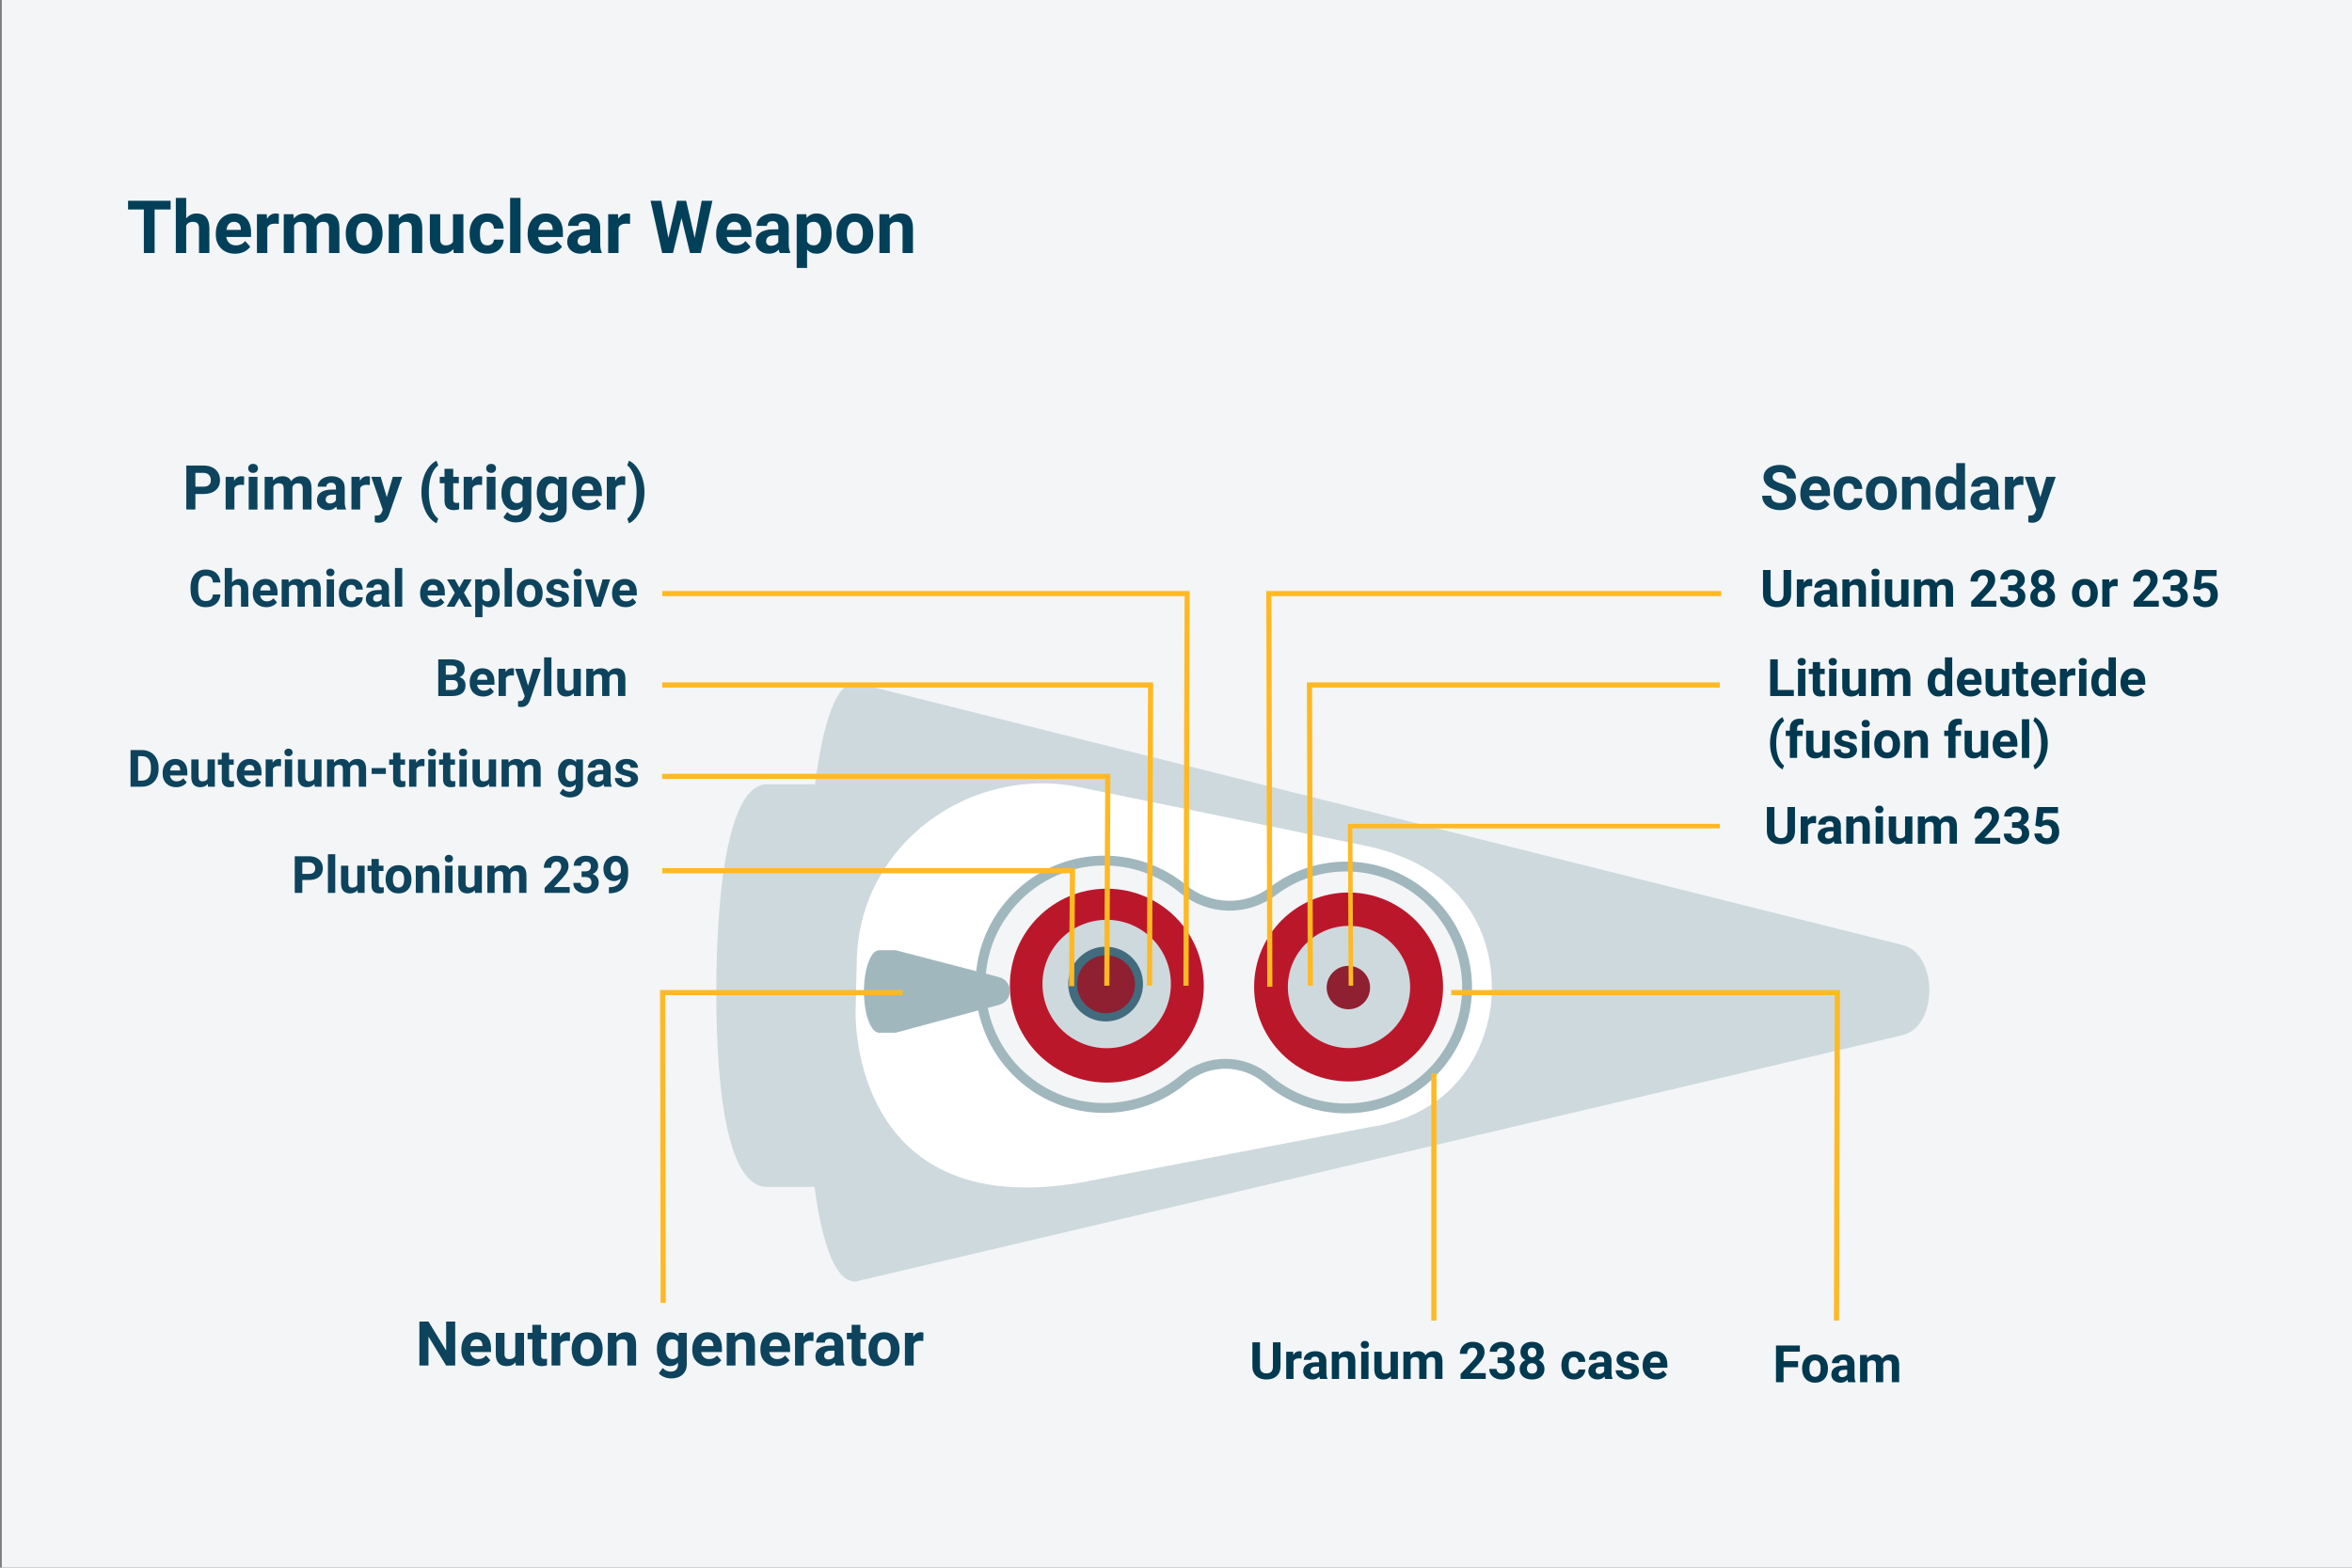 <?xml version="1.0" encoding="UTF-8"?>
<svg id="Ebene_2" data-name="Ebene 2" xmlns="http://www.w3.org/2000/svg" viewBox="0 0 1920 1280">
  <rect x="0" y="0" width="1920" height="1280" fill="#808080" stroke="none"/>
  <defs>
    <style>
      .cls-1 {
        fill: #a1b7be;
      }

      .cls-2 {
        fill: #bb172b;
      }

      .cls-3 {
        stroke-width: 3.677px;
      }

      .cls-3, .cls-4 {
        fill: none;
        stroke: #ffb923;
      }

      .cls-3, .cls-4, .cls-5 {
        stroke-miterlimit: 10;
      }

      .cls-4 {
        stroke-width: 4.211px;
      }

      .cls-6 {
        fill: #02405a;
      }

      .cls-7 {
        fill: #ced9de;
      }

      .cls-8 {
        fill: #0d435c;
      }

      .cls-9 {
        fill: #fff;
      }

      .cls-10, .cls-5 {
        fill: #f3f5f7;
      }

      .cls-11 {
        fill: #426b7e;
      }

      .cls-12 {
        fill: #8e2031;
      }

      .cls-13 {
        fill: #003950;
      }

      .cls-5 {
        stroke: #a1b7be;
        stroke-width: 8.044px;
      }
    </style>
  </defs>
  <rect class="cls-10" x="1.503" y="-.082" width="1918.497" height="1280"/>
  <g>
    <path class="cls-6" d="M139.287,171.042h-13.066v35.537h-8.789v-35.537h-12.891v-7.119h34.746v7.119Z"/>
    <path class="cls-6" d="M152.002,178.337c2.246-2.695,5.068-4.043,8.467-4.043,6.875,0,10.361,3.994,10.459,11.982v20.303h-8.467v-20.114c0-1.821-.391-3.167-1.172-4.038s-2.08-1.307-3.896-1.307c-2.48,0-4.277.959-5.391,2.878v22.581h-8.467v-45h8.467v16.758Z"/>
    <path class="cls-6" d="M191.904,207.165c-4.648,0-8.433-1.426-11.353-4.277s-4.38-6.65-4.38-11.396v-.82c0-3.184.615-6.03,1.846-8.54s2.974-4.443,5.229-5.801,4.829-2.036,7.72-2.036c4.336,0,7.749,1.367,10.239,4.102s3.735,6.611,3.735,11.631v3.457h-20.186c.273,2.07,1.099,3.73,2.476,4.98s3.12,1.875,5.229,1.875c3.262,0,5.811-1.182,7.646-3.545l4.16,4.658c-1.27,1.797-2.988,3.198-5.156,4.204s-4.57,1.509-7.207,1.509ZM190.938,181.12c-1.68,0-3.042.569-4.087,1.707s-1.714,2.767-2.007,4.885h11.777v-.677c-.039-1.884-.547-3.34-1.523-4.37s-2.363-1.545-4.16-1.545Z"/>
    <path class="cls-6" d="M227.559,182.819c-1.152-.156-2.168-.234-3.047-.234-3.203,0-5.303,1.084-6.299,3.252v20.742h-8.467v-31.699h7.998l.234,3.779c1.699-2.91,4.053-4.365,7.061-4.365.938,0,1.816.127,2.637.381l-.117,8.145Z"/>
    <path class="cls-6" d="M239.57,174.88l.264,3.545c2.246-2.754,5.283-4.131,9.111-4.131,4.082,0,6.885,1.611,8.408,4.834,2.227-3.223,5.4-4.834,9.521-4.834,3.438,0,5.996,1.001,7.676,3.003s2.52,5.015,2.52,9.038v20.244h-8.496v-20.262c0-1.801-.352-3.117-1.055-3.949s-1.943-1.248-3.721-1.248c-2.539,0-4.297,1.214-5.273,3.641l.029,21.818h-8.467v-20.232c0-1.84-.361-3.171-1.084-3.993s-1.953-1.233-3.691-1.233c-2.402,0-4.141.998-5.215,2.995v22.464h-8.467v-31.699h7.939Z"/>
    <path class="cls-6" d="M282.256,190.436c0-3.145.605-5.947,1.816-8.408s2.954-4.365,5.229-5.713,4.917-2.021,7.925-2.021c4.277,0,7.769,1.309,10.474,3.926s4.214,6.172,4.526,10.664l.059,2.168c0,4.863-1.357,8.765-4.072,11.704s-6.357,4.409-10.928,4.409-8.218-1.465-10.942-4.395-4.087-6.914-4.087-11.953v-.381ZM290.723,191.037c0,3.013.566,5.316,1.699,6.91,1.133,1.595,2.754,2.392,4.863,2.392,2.051,0,3.652-.787,4.805-2.362,1.152-1.574,1.729-4.093,1.729-7.555,0-2.954-.576-5.243-1.729-6.866s-2.773-2.436-4.863-2.436c-2.07,0-3.672.807-4.805,2.421s-1.699,4.112-1.699,7.496Z"/>
    <path class="cls-6" d="M325.293,174.88l.264,3.662c2.266-2.832,5.303-4.248,9.111-4.248,3.359,0,5.859.986,7.5,2.959s2.48,4.922,2.52,8.848v20.479h-8.467v-20.32c0-1.801-.391-3.107-1.172-3.92s-2.08-1.219-3.896-1.219c-2.383,0-4.17,1.018-5.361,3.054v22.405h-8.467v-31.699h7.969Z"/>
    <path class="cls-6" d="M370.088,203.356c-2.09,2.539-4.98,3.809-8.672,3.809-3.398,0-5.991-.977-7.778-2.93s-2.7-4.814-2.739-8.584v-20.771h8.467v20.502c0,3.305,1.504,4.957,4.512,4.957,2.871,0,4.844-.997,5.918-2.992v-22.467h8.496v31.699h-7.969l-.234-3.223Z"/>
    <path class="cls-6" d="M397.861,200.339c1.562,0,2.832-.43,3.809-1.289s1.484-2.002,1.523-3.428h7.939c-.02,2.148-.605,4.116-1.758,5.903s-2.729,3.174-4.731,4.16-4.214,1.479-6.636,1.479c-4.531,0-8.105-1.44-10.723-4.321s-3.926-6.86-3.926-11.938v-.557c0-4.883,1.299-8.779,3.896-11.689s6.162-4.365,10.693-4.365c3.965,0,7.144,1.128,9.536,3.384s3.608,5.259,3.647,9.009h-7.939c-.039-1.648-.547-2.989-1.523-4.021-.977-1.03-2.266-1.546-3.867-1.546-1.973,0-3.462.719-4.468,2.156-1.006,1.438-1.509,3.771-1.509,6.998v.88c0,3.268.498,5.615,1.494,7.043s2.51,2.142,4.541,2.142Z"/>
    <path class="cls-6" d="M424.902,206.579h-8.496v-45h8.496v45Z"/>
    <path class="cls-6" d="M446.465,207.165c-4.648,0-8.433-1.426-11.353-4.277s-4.38-6.65-4.38-11.396v-.82c0-3.184.615-6.03,1.846-8.54s2.974-4.443,5.229-5.801,4.829-2.036,7.72-2.036c4.336,0,7.749,1.367,10.239,4.102s3.735,6.611,3.735,11.631v3.457h-20.186c.273,2.07,1.099,3.73,2.476,4.98s3.12,1.875,5.229,1.875c3.262,0,5.811-1.182,7.646-3.545l4.16,4.658c-1.27,1.797-2.988,3.198-5.156,4.204s-4.57,1.509-7.207,1.509ZM445.498,181.12c-1.68,0-3.042.569-4.087,1.707s-1.714,2.767-2.007,4.885h11.777v-.677c-.039-1.884-.547-3.34-1.523-4.37s-2.363-1.545-4.16-1.545Z"/>
    <path class="cls-6" d="M482.676,206.579c-.391-.762-.674-1.709-.85-2.842-2.051,2.285-4.717,3.428-7.998,3.428-3.105,0-5.679-.898-7.72-2.695s-3.062-4.062-3.062-6.797c0-3.359,1.245-5.938,3.735-7.734s6.089-2.705,10.796-2.725h3.896v-1.816c0-1.465-.376-2.637-1.128-3.516s-1.938-1.318-3.56-1.318c-1.426,0-2.544.342-3.354,1.025s-1.216,1.621-1.216,2.812h-8.467c0-1.836.566-3.535,1.699-5.098s2.734-2.788,4.805-3.677,4.395-1.333,6.973-1.333c3.906,0,7.007.981,9.302,2.944s3.442,4.722,3.442,8.276v13.74c.02,3.008.439,5.283,1.26,6.826v.498h-8.555ZM475.674,200.69c1.25,0,2.402-.278,3.457-.835s1.836-1.304,2.344-2.241v-5.449h-3.164c-4.238,0-6.494,1.465-6.768,4.395l-.029.498c0,1.055.371,1.924,1.113,2.607s1.758,1.025,3.047,1.025Z"/>
    <path class="cls-6" d="M514.287,182.819c-1.152-.156-2.168-.234-3.047-.234-3.203,0-5.303,1.084-6.299,3.252v20.742h-8.467v-31.699h7.998l.234,3.779c1.699-2.91,4.053-4.365,7.061-4.365.938,0,1.816.127,2.637.381l-.117,8.145Z"/>
    <path class="cls-6" d="M567.08,194.274l5.742-30.352h8.76l-9.463,42.656h-8.848l-6.943-28.535-6.943,28.535h-8.848l-9.463-42.656h8.76l5.771,30.293,7.031-30.293h7.441l7.002,30.352Z"/>
    <path class="cls-6" d="M600.361,207.165c-4.648,0-8.433-1.426-11.353-4.277s-4.38-6.65-4.38-11.396v-.82c0-3.184.615-6.03,1.846-8.54s2.974-4.443,5.229-5.801,4.829-2.036,7.72-2.036c4.336,0,7.749,1.367,10.239,4.102s3.735,6.611,3.735,11.631v3.457h-20.186c.273,2.07,1.099,3.73,2.476,4.98s3.12,1.875,5.229,1.875c3.262,0,5.811-1.182,7.646-3.545l4.16,4.658c-1.27,1.797-2.988,3.198-5.156,4.204s-4.57,1.509-7.207,1.509ZM599.395,181.12c-1.68,0-3.042.569-4.087,1.707s-1.714,2.767-2.007,4.885h11.777v-.677c-.039-1.884-.547-3.34-1.523-4.37s-2.363-1.545-4.16-1.545Z"/>
    <path class="cls-6" d="M636.572,206.579c-.391-.762-.674-1.709-.85-2.842-2.051,2.285-4.717,3.428-7.998,3.428-3.105,0-5.679-.898-7.72-2.695s-3.062-4.062-3.062-6.797c0-3.359,1.245-5.938,3.735-7.734s6.089-2.705,10.796-2.725h3.896v-1.816c0-1.465-.376-2.637-1.128-3.516s-1.938-1.318-3.56-1.318c-1.426,0-2.544.342-3.354,1.025s-1.216,1.621-1.216,2.812h-8.467c0-1.836.566-3.535,1.699-5.098s2.734-2.788,4.805-3.677,4.395-1.333,6.973-1.333c3.906,0,7.007.981,9.302,2.944s3.442,4.722,3.442,8.276v13.74c.02,3.008.439,5.283,1.26,6.826v.498h-8.555ZM629.57,200.69c1.25,0,2.402-.278,3.457-.835s1.836-1.304,2.344-2.241v-5.449h-3.164c-4.238,0-6.494,1.465-6.768,4.395l-.029.498c0,1.055.371,1.924,1.113,2.607s1.758,1.025,3.047,1.025Z"/>
    <path class="cls-6" d="M678.906,191.022c0,4.883-1.108,8.794-3.325,11.733s-5.21,4.409-8.979,4.409c-3.203,0-5.791-1.113-7.764-3.34v14.941h-8.467v-43.887h7.852l.293,3.105c2.051-2.461,4.727-3.691,8.027-3.691,3.906,0,6.943,1.445,9.111,4.336s3.252,6.875,3.252,11.953v.439ZM670.439,190.377c0-2.958-.522-5.24-1.567-6.847s-2.563-2.41-4.556-2.41c-2.656,0-4.482,1.019-5.479,3.056v13.019c1.035,2.097,2.881,3.145,5.537,3.145,4.043,0,6.064-3.32,6.064-9.962Z"/>
    <path class="cls-6" d="M682.832,190.436c0-3.145.605-5.947,1.816-8.408s2.954-4.365,5.229-5.713,4.917-2.021,7.925-2.021c4.277,0,7.769,1.309,10.474,3.926s4.214,6.172,4.526,10.664l.059,2.168c0,4.863-1.357,8.765-4.072,11.704s-6.357,4.409-10.928,4.409-8.218-1.465-10.942-4.395-4.087-6.914-4.087-11.953v-.381ZM691.299,191.037c0,3.013.566,5.316,1.699,6.91,1.133,1.595,2.754,2.392,4.863,2.392,2.051,0,3.652-.787,4.805-2.362,1.152-1.574,1.729-4.093,1.729-7.555,0-2.954-.576-5.243-1.729-6.866s-2.773-2.436-4.863-2.436c-2.07,0-3.672.807-4.805,2.421s-1.699,4.112-1.699,7.496Z"/>
    <path class="cls-6" d="M725.869,174.88l.264,3.662c2.266-2.832,5.303-4.248,9.111-4.248,3.359,0,5.859.986,7.5,2.959s2.48,4.922,2.52,8.848v20.479h-8.467v-20.32c0-1.801-.391-3.107-1.172-3.92s-2.08-1.219-3.896-1.219c-2.383,0-4.17,1.018-5.361,3.054v22.405h-8.467v-31.699h7.969Z"/>
  </g>
  <path class="cls-7" d="M1553.147,771.613l-854.857-214.177c-15.982,0-26.501,33.17-32.939,82.915h-39.182c-30.972,0-41.428,83.762-41.428,170.08s10.456,158.69,41.428,158.69h38.738c6.395,47.233,17.027,77.254,33.383,77.254l854.857-201.212c29.105-7.042,29.064-66.341,0-73.55Z"/>
  <path class="cls-9" d="M1110.128,689.597l-226.94-46.435c-90.916-19.843-181.142,46.372-183.712,139.393-.294,10.653-1.044,38.96-1.022,44.947.141,37.9,18.168,166.702,184.409,137.923l234.415-44.964c96.023-14.301,100.073-102.699,100.109-103.174,4.086-53.119-21.452-111.346-107.26-127.69Z"/>
  <path class="cls-5" d="M1102.082,707.567c-23.644-.747-45.492,6.823-62.845,20.004-21.973,16.69-52.309,15.736-73.58-1.839-18.005-14.876-41.255-23.627-66.568-23.061-53.943,1.206-97.858,45.454-98.678,99.404-.859,56.501,44.685,102.572,100.99,102.572,24.774,0,47.46-8.921,65.027-23.725,19.734-16.631,48.678-16.421,68.276.369,17.256,14.784,39.672,23.714,64.18,23.714,55.062,0,99.597-45.067,98.732-100.327-.82-52.377-43.177-95.457-95.534-97.111Z"/>
  <circle class="cls-2" cx="903.536" cy="804.757" r="79.151"/>
  <circle class="cls-7" cx="903.406" cy="803.424" r="52.406"/>
  <circle class="cls-7" cx="903.406" cy="803.424" r="46.719"/>
  <circle class="cls-11" cx="902.546" cy="803.479" r="30.526"/>
  <circle class="cls-12" cx="902.872" cy="803.629" r="23.646"/>
  <path class="cls-1" d="M815.5,797.81l-84.497-22.001h-13.295c-6.863,0-12.426,15.093-12.426,33.71s5.563,33.71,12.426,33.71h13.295l84.598-22.807c11.765-3.172,11.692-19.542-.101-22.612Z"/>
  <g>
    <circle class="cls-2" cx="1100.894" cy="805.852" r="77.125"/>
    <circle class="cls-7" cx="1101.228" cy="805.852" r="49.904"/>
    <circle class="cls-12" cx="1100.711" cy="806.345" r="17.723"/>
  </g>
  <g>
    <path class="cls-13" d="M1045.318,1095.973v19.719c0,3.276-1.024,5.867-3.073,7.772-2.05,1.906-4.85,2.858-8.4,2.858-3.495,0-6.271-.925-8.327-2.775-2.057-1.851-3.104-4.394-3.146-7.629v-19.945h6.169v19.761c0,1.96.47,3.389,1.408,4.287.939.897,2.238,1.347,3.896,1.347,3.469,0,5.229-1.823,5.285-5.47v-19.925h6.188Z"/>
    <path class="cls-13" d="M1062.488,1109.236c-.809-.109-1.521-.164-2.139-.164-2.248,0-3.722.761-4.421,2.282v14.558h-5.942v-22.248h5.613l.165,2.652c1.192-2.042,2.844-3.063,4.955-3.063.658,0,1.275.089,1.851.268l-.082,5.716Z"/>
    <path class="cls-13" d="M1077.621,1125.912c-.274-.534-.473-1.199-.597-1.994-1.439,1.604-3.311,2.405-5.613,2.405-2.18,0-3.985-.63-5.418-1.892-1.433-1.261-2.148-2.851-2.148-4.771,0-2.357.874-4.167,2.621-5.429,1.748-1.261,4.273-1.898,7.577-1.912h2.735v-1.274c0-1.028-.265-1.851-.792-2.468-.527-.616-1.36-.925-2.498-.925-1.001,0-1.786.239-2.354.72-.569.479-.854,1.138-.854,1.974h-5.942c0-1.288.397-2.481,1.192-3.578s1.919-1.956,3.372-2.58,3.085-.936,4.895-.936c2.741,0,4.917.688,6.528,2.066,1.61,1.378,2.416,3.313,2.416,5.809v9.644c.014,2.111.309,3.708.884,4.791v.35h-6.004ZM1072.707,1121.779c.877,0,1.686-.195,2.426-.586s1.289-.915,1.646-1.573v-3.824h-2.221c-2.975,0-4.559,1.027-4.75,3.084l-.021.35c0,.74.26,1.351.781,1.83.521.479,1.233.72,2.139.72Z"/>
    <path class="cls-13" d="M1092.775,1103.664l.185,2.57c1.591-1.987,3.722-2.981,6.396-2.981,2.357,0,4.112.692,5.264,2.076,1.151,1.385,1.74,3.455,1.769,6.21v14.373h-5.942v-14.262c0-1.264-.274-2.182-.823-2.751-.548-.57-1.46-.855-2.734-.855-1.673,0-2.927.714-3.763,2.143v15.726h-5.942v-22.248h5.593Z"/>
    <path class="cls-13" d="M1110.85,1097.906c0-.891.298-1.624.895-2.2.597-.575,1.408-.863,2.437-.863,1.015,0,1.823.288,2.427.863.603.576.904,1.31.904,2.2,0,.905-.306,1.646-.915,2.221-.61.576-1.415.864-2.416.864s-1.807-.288-2.416-.864c-.61-.575-.915-1.315-.915-2.221ZM1117.162,1125.912h-5.963v-22.248h5.963v22.248Z"/>
    <path class="cls-13" d="M1135.38,1123.65c-1.467,1.782-3.495,2.673-6.086,2.673-2.386,0-4.205-.686-5.46-2.056-1.254-1.371-1.895-3.379-1.922-6.025v-14.578h5.942v14.39c0,2.319,1.056,3.479,3.166,3.479,2.016,0,3.399-.699,4.154-2.1v-15.769h5.963v22.248h-5.593l-.165-2.262Z"/>
    <path class="cls-13" d="M1151.192,1103.664l.186,2.488c1.576-1.934,3.708-2.899,6.395-2.899,2.865,0,4.832,1.131,5.901,3.393,1.562-2.262,3.79-3.393,6.683-3.393,2.412,0,4.208.702,5.388,2.107,1.179,1.405,1.768,3.52,1.768,6.344v14.208h-5.963v-14.221c0-1.264-.246-2.188-.74-2.771-.493-.584-1.364-.876-2.611-.876-1.782,0-3.016.852-3.701,2.556l.021,15.312h-5.942v-14.2c0-1.291-.254-2.226-.761-2.803s-1.371-.865-2.591-.865c-1.686,0-2.906.7-3.66,2.102v15.767h-5.942v-22.248h5.572Z"/>
    <path class="cls-13" d="M1212.837,1125.912h-20.521v-4.071l9.686-10.322c1.329-1.453,2.312-2.721,2.95-3.804s.956-2.111.956-3.084c0-1.33-.336-2.375-1.008-3.136-.671-.761-1.631-1.142-2.878-1.142-1.344,0-2.403.463-3.177,1.388-.775.926-1.162,2.143-1.162,3.65h-5.963c0-1.823.435-3.489,1.306-4.997.87-1.508,2.101-2.69,3.69-3.547,1.591-.856,3.394-1.285,5.408-1.285,3.084,0,5.479.74,7.187,2.221,1.706,1.48,2.56,3.571,2.56,6.271,0,1.48-.384,2.988-1.151,4.523s-2.084,3.324-3.947,5.367l-6.807,7.176h12.872v4.791Z"/>
    <path class="cls-13" d="M1222.521,1108.31h3.166c1.508,0,2.625-.376,3.352-1.131.727-.753,1.09-1.754,1.09-3.002,0-1.206-.359-2.145-1.079-2.816s-1.71-1.008-2.972-1.008c-1.138,0-2.09.312-2.857.936-.769.624-1.151,1.437-1.151,2.437h-5.942c0-1.562.421-2.964,1.264-4.205.844-1.24,2.022-2.21,3.537-2.909s3.184-1.049,5.007-1.049c3.167,0,5.647.758,7.443,2.272s2.693,3.602,2.693,6.261c0,1.371-.418,2.632-1.254,3.783s-1.933,2.036-3.29,2.652c1.687.604,2.943,1.509,3.773,2.715.829,1.206,1.244,2.632,1.244,4.276,0,2.66-.971,4.791-2.91,6.396-1.939,1.604-4.506,2.405-7.7,2.405-2.988,0-5.432-.788-7.33-2.364-1.899-1.576-2.848-3.66-2.848-6.251h5.942c0,1.124.421,2.043,1.265,2.755.843.713,1.881,1.069,3.114,1.069,1.412,0,2.52-.373,3.321-1.12s1.203-1.738,1.203-2.972c0-2.988-1.646-4.482-4.936-4.482h-3.146v-4.647Z"/>
    <path class="cls-13" d="M1260.149,1103.931c0,1.453-.363,2.741-1.09,3.865s-1.727,2.022-3.002,2.693c1.453.699,2.604,1.663,3.454,2.89.851,1.227,1.275,2.67,1.275,4.328,0,2.659-.905,4.76-2.714,6.302-1.81,1.543-4.271,2.313-7.382,2.313-3.112,0-5.58-.774-7.402-2.323-1.823-1.549-2.735-3.646-2.735-6.292,0-1.658.425-3.105,1.275-4.339.85-1.233,1.994-2.193,3.434-2.879-1.274-.671-2.272-1.569-2.992-2.693s-1.079-2.412-1.079-3.865c0-2.55.85-4.582,2.55-6.097,1.699-1.515,4.01-2.272,6.93-2.272,2.905,0,5.212.751,6.919,2.252,1.706,1.501,2.56,3.54,2.56,6.117ZM1254.824,1117.276c0-1.303-.377-2.345-1.131-3.126s-1.769-1.172-3.043-1.172c-1.262,0-2.27.388-3.023,1.162s-1.131,1.819-1.131,3.136c0,1.274.37,2.303,1.11,3.084s1.769,1.172,3.085,1.172c1.288,0,2.299-.377,3.032-1.131s1.101-1.796,1.101-3.125ZM1254.207,1104.218c0-1.164-.309-2.101-.925-2.807-.617-.705-1.488-1.059-2.611-1.059-1.11,0-1.975.343-2.591,1.028-.617.686-.926,1.631-.926,2.837,0,1.193.309,2.152.926,2.879.616.727,1.487,1.09,2.611,1.09,1.123,0,1.99-.363,2.601-1.09s.915-1.686.915-2.879Z"/>
    <path class="cls-13" d="M1284.782,1121.532c1.097,0,1.987-.301,2.673-.904s1.042-1.405,1.069-2.406h5.572c-.014,1.509-.425,2.89-1.233,4.144s-1.916,2.228-3.321,2.92c-1.405.691-2.957,1.038-4.657,1.038-3.18,0-5.688-1.011-7.525-3.033-1.837-2.021-2.755-4.814-2.755-8.379v-.391c0-3.427.911-6.161,2.734-8.204,1.823-2.042,4.325-3.063,7.505-3.063,2.783,0,5.014.791,6.693,2.375,1.679,1.583,2.532,3.69,2.56,6.322h-5.572c-.027-1.157-.384-2.098-1.069-2.821s-1.59-1.085-2.714-1.085c-1.385,0-2.43.505-3.136,1.514s-1.059,2.646-1.059,4.911v.618c0,2.293.35,3.94,1.049,4.942.698,1.002,1.761,1.503,3.187,1.503Z"/>
    <path class="cls-13" d="M1310.382,1125.912c-.274-.534-.473-1.199-.597-1.994-1.439,1.604-3.311,2.405-5.613,2.405-2.18,0-3.985-.63-5.418-1.892-1.433-1.261-2.148-2.851-2.148-4.771,0-2.357.874-4.167,2.621-5.429,1.748-1.261,4.273-1.898,7.577-1.912h2.735v-1.274c0-1.028-.265-1.851-.792-2.468-.527-.616-1.36-.925-2.498-.925-1.001,0-1.786.239-2.354.72-.569.479-.854,1.138-.854,1.974h-5.942c0-1.288.397-2.481,1.192-3.578s1.919-1.956,3.372-2.58,3.085-.936,4.895-.936c2.741,0,4.917.688,6.528,2.066,1.61,1.378,2.416,3.313,2.416,5.809v9.644c.014,2.111.309,3.708.884,4.791v.35h-6.004ZM1305.468,1121.779c.877,0,1.686-.195,2.426-.586s1.289-.915,1.646-1.573v-3.824h-2.221c-2.975,0-4.559,1.027-4.75,3.084l-.021.35c0,.74.26,1.351.781,1.83.521.479,1.233.72,2.139.72Z"/>
    <path class="cls-13" d="M1332.116,1119.763c0-.726-.36-1.298-1.08-1.717-.72-.418-1.874-.791-3.465-1.12-5.291-1.11-7.937-3.358-7.937-6.744,0-1.975.819-3.623,2.457-4.945,1.638-1.323,3.78-1.984,6.426-1.984,2.823,0,5.082.665,6.775,1.994,1.692,1.33,2.539,3.058,2.539,5.182h-5.942c0-.85-.274-1.552-.822-2.107-.549-.555-1.405-.833-2.57-.833-1.001,0-1.775.227-2.323.679-.549.452-.823,1.028-.823,1.728,0,.658.312,1.189.936,1.594.624.404,1.676.754,3.156,1.048,1.48.295,2.729.628,3.743.998,3.139,1.151,4.708,3.146,4.708,5.983,0,2.028-.87,3.67-2.611,4.925-1.741,1.254-3.989,1.881-6.744,1.881-1.864,0-3.52-.332-4.966-.997s-2.58-1.576-3.403-2.734c-.822-1.158-1.233-2.409-1.233-3.753h5.634c.055,1.056.445,1.864,1.172,2.426.727.562,1.7.844,2.92.844,1.138,0,1.998-.216,2.581-.648.582-.432.874-.997.874-1.696Z"/>
    <path class="cls-13" d="M1351.958,1126.323c-3.263,0-5.919-1-7.968-3.002-2.05-2.001-3.074-4.668-3.074-7.999v-.575c0-2.234.432-4.232,1.295-5.994.864-1.761,2.088-3.118,3.671-4.071,1.583-.952,3.389-1.429,5.418-1.429,3.043,0,5.438.96,7.187,2.879s2.622,4.64,2.622,8.163v2.426h-14.168c.192,1.453.771,2.618,1.737,3.496.967.877,2.19,1.315,3.671,1.315,2.289,0,4.078-.829,5.366-2.488l2.92,3.27c-.891,1.262-2.097,2.245-3.619,2.951-1.521.706-3.207,1.059-5.058,1.059ZM1351.279,1108.044c-1.179,0-2.136.399-2.868,1.198-.733.798-1.203,1.941-1.409,3.428h8.267v-.475c-.028-1.322-.384-2.345-1.069-3.067s-1.659-1.084-2.92-1.084Z"/>
  </g>
  <g>
    <path class="cls-8" d="M371.58,1114.944h-7.402l-14.409-23.638v23.638h-7.402v-35.926h7.402l14.435,23.688v-23.688h7.377v35.926Z"/>
    <path class="cls-8" d="M389.864,1115.437c-3.915,0-7.102-1.2-9.561-3.603-2.46-2.401-3.689-5.601-3.689-9.598v-.691c0-2.681.519-5.078,1.555-7.192,1.036-2.113,2.505-3.742,4.404-4.886,1.9-1.143,4.067-1.715,6.502-1.715,3.651,0,6.526,1.151,8.624,3.455,2.097,2.303,3.146,5.567,3.146,9.795v2.912h-17.001c.23,1.743.926,3.142,2.085,4.194,1.16,1.053,2.628,1.579,4.404,1.579,2.747,0,4.895-.995,6.44-2.985l3.504,3.923c-1.069,1.514-2.517,2.694-4.343,3.541s-3.85,1.271-6.07,1.271ZM389.051,1093.502c-1.415,0-2.562.479-3.442,1.438-.88.959-1.443,2.33-1.69,4.114h9.919v-.57c-.033-1.586-.46-2.812-1.283-3.68-.822-.868-1.99-1.302-3.503-1.302Z"/>
    <path class="cls-8" d="M420.88,1112.23c-1.76,2.139-4.194,3.207-7.304,3.207-2.861,0-5.046-.822-6.551-2.467-1.505-1.646-2.274-4.055-2.307-7.229v-17.494h7.131v17.267c0,2.783,1.267,4.175,3.8,4.175,2.418,0,4.079-.84,4.984-2.52v-18.922h7.155v26.697h-6.711l-.198-2.714Z"/>
    <path class="cls-8" d="M441.706,1081.683v6.563h4.564v5.23h-4.564v13.324c0,.987.188,1.694.567,2.122.378.428,1.102.642,2.171.642.79,0,1.489-.058,2.098-.173v5.403c-1.398.428-2.838.642-4.318.642-5,0-7.55-2.524-7.648-7.575v-14.385h-3.898v-5.23h3.898v-6.563h7.131Z"/>
    <path class="cls-8" d="M465.245,1094.933c-.971-.132-1.826-.197-2.566-.197-2.698,0-4.466.913-5.305,2.738v17.47h-7.131v-26.697h6.735l.198,3.183c1.431-2.451,3.413-3.677,5.946-3.677.789,0,1.529.107,2.221.321l-.099,6.859Z"/>
    <path class="cls-8" d="M466.676,1101.348c0-2.648.51-5.009,1.529-7.081,1.02-2.073,2.488-3.677,4.404-4.812,1.916-1.136,4.142-1.703,6.675-1.703,3.603,0,6.542,1.103,8.821,3.307,2.277,2.204,3.549,5.198,3.812,8.981l.05,1.826c0,4.096-1.144,7.382-3.43,9.857-2.287,2.476-5.354,3.713-9.204,3.713-3.849,0-6.921-1.233-9.216-3.701-2.295-2.467-3.441-5.823-3.441-10.066v-.321ZM473.807,1101.854c0,2.538.477,4.478,1.431,5.82s2.319,2.014,4.096,2.014c1.728,0,3.076-.663,4.047-1.989s1.456-3.447,1.456-6.363c0-2.487-.485-4.415-1.456-5.782s-2.336-2.052-4.096-2.052c-1.744,0-3.093.68-4.047,2.039s-1.431,3.464-1.431,6.313Z"/>
    <path class="cls-8" d="M502.923,1088.247l.222,3.084c1.908-2.385,4.466-3.578,7.674-3.578,2.829,0,4.935.831,6.316,2.492,1.382,1.662,2.089,4.146,2.122,7.452v17.247h-7.131v-17.114c0-1.517-.329-2.617-.987-3.302-.658-.684-1.752-1.026-3.281-1.026-2.007,0-3.513.857-4.516,2.572v18.87h-7.131v-26.697h6.712Z"/>
    <path class="cls-8" d="M536.208,1101.398c0-4.097.975-7.395,2.924-9.895,1.95-2.501,4.577-3.751,7.884-3.751,2.928,0,5.206,1.004,6.835,3.011l.296-2.517h6.465v25.809c0,2.336-.53,4.368-1.592,6.095-1.061,1.728-2.554,3.043-4.479,3.948-1.924.904-4.178,1.357-6.761,1.357-1.957,0-3.865-.392-5.724-1.173-1.859-.781-3.266-1.788-4.22-3.022l3.158-4.343c1.776,1.99,3.932,2.986,6.465,2.986,1.892,0,3.364-.506,4.417-1.518,1.052-1.012,1.579-2.447,1.579-4.306v-1.432c-1.646,1.859-3.809,2.788-6.489,2.788-3.208,0-5.803-1.254-7.785-3.763-1.982-2.508-2.974-5.835-2.974-9.98v-.296ZM543.339,1101.905c0,2.43.485,4.334,1.456,5.714s2.303,2.069,3.997,2.069c2.172,0,3.727-.817,4.664-2.454v-11.278c-.954-1.636-2.492-2.454-4.614-2.454-1.711,0-3.056.703-4.034,2.107-.979,1.404-1.469,3.503-1.469,6.296Z"/>
    <path class="cls-8" d="M578.377,1115.437c-3.915,0-7.102-1.2-9.561-3.603-2.46-2.401-3.689-5.601-3.689-9.598v-.691c0-2.681.519-5.078,1.555-7.192,1.036-2.113,2.505-3.742,4.404-4.886,1.9-1.143,4.067-1.715,6.502-1.715,3.651,0,6.526,1.151,8.624,3.455,2.097,2.303,3.146,5.567,3.146,9.795v2.912h-17.001c.23,1.743.926,3.142,2.085,4.194,1.16,1.053,2.628,1.579,4.404,1.579,2.747,0,4.895-.995,6.44-2.985l3.504,3.923c-1.069,1.514-2.517,2.694-4.343,3.541s-3.85,1.271-6.07,1.271ZM577.563,1093.502c-1.415,0-2.562.479-3.442,1.438-.88.959-1.443,2.33-1.69,4.114h9.919v-.57c-.033-1.586-.46-2.812-1.283-3.68-.822-.868-1.99-1.302-3.503-1.302Z"/>
    <path class="cls-8" d="M599.968,1088.247l.222,3.084c1.908-2.385,4.466-3.578,7.674-3.578,2.829,0,4.935.831,6.316,2.492,1.382,1.662,2.089,4.146,2.122,7.452v17.247h-7.131v-17.114c0-1.517-.329-2.617-.987-3.302-.658-.684-1.752-1.026-3.281-1.026-2.007,0-3.513.857-4.516,2.572v18.87h-7.131v-26.697h6.712Z"/>
    <path class="cls-8" d="M633.993,1115.437c-3.915,0-7.102-1.2-9.561-3.603-2.46-2.401-3.689-5.601-3.689-9.598v-.691c0-2.681.519-5.078,1.555-7.192,1.036-2.113,2.505-3.742,4.404-4.886,1.9-1.143,4.067-1.715,6.502-1.715,3.651,0,6.526,1.151,8.624,3.455,2.097,2.303,3.146,5.567,3.146,9.795v2.912h-17.001c.23,1.743.926,3.142,2.085,4.194,1.16,1.053,2.628,1.579,4.404,1.579,2.747,0,4.895-.995,6.44-2.985l3.504,3.923c-1.069,1.514-2.517,2.694-4.343,3.541s-3.85,1.271-6.07,1.271ZM633.18,1093.502c-1.415,0-2.562.479-3.442,1.438-.88.959-1.443,2.33-1.69,4.114h9.919v-.57c-.033-1.586-.46-2.812-1.283-3.68-.822-.868-1.99-1.302-3.503-1.302Z"/>
    <path class="cls-8" d="M664.022,1094.933c-.971-.132-1.826-.197-2.566-.197-2.698,0-4.466.913-5.305,2.738v17.47h-7.131v-26.697h6.735l.198,3.183c1.431-2.451,3.413-3.677,5.946-3.677.789,0,1.529.107,2.221.321l-.099,6.859Z"/>
    <path class="cls-8" d="M682.183,1114.944c-.329-.642-.567-1.439-.716-2.394-1.728,1.925-3.973,2.887-6.736,2.887-2.615,0-4.783-.756-6.502-2.27s-2.578-3.422-2.578-5.725c0-2.829,1.049-5,3.146-6.514,2.097-1.514,5.128-2.278,9.092-2.295h3.282v-1.53c0-1.233-.317-2.221-.95-2.961-.634-.74-1.633-1.11-2.998-1.11-1.201,0-2.143.288-2.825.864-.683.575-1.023,1.365-1.023,2.368h-7.131c0-1.546.477-2.977,1.431-4.293s2.303-2.349,4.047-3.097c1.743-.748,3.701-1.123,5.872-1.123,3.29,0,5.901.827,7.834,2.479,1.933,1.653,2.899,3.978,2.899,6.971v11.572c.017,2.534.37,4.45,1.062,5.749v.42h-7.205ZM676.285,1109.984c1.053,0,2.023-.234,2.912-.703.888-.469,1.546-1.098,1.974-1.888v-4.589h-2.665c-3.569,0-5.47,1.233-5.7,3.701l-.024.419c0,.889.312,1.621.938,2.196.625.576,1.48.863,2.566.863Z"/>
    <path class="cls-8" d="M702.342,1081.683v6.563h4.564v5.23h-4.564v13.324c0,.987.188,1.694.567,2.122.378.428,1.102.642,2.171.642.79,0,1.489-.058,2.098-.173v5.403c-1.398.428-2.838.642-4.318.642-5,0-7.55-2.524-7.648-7.575v-14.385h-3.898v-5.23h3.898v-6.563h7.131Z"/>
    <path class="cls-8" d="M709.029,1101.348c0-2.648.51-5.009,1.529-7.081,1.02-2.073,2.488-3.677,4.404-4.812,1.916-1.136,4.142-1.703,6.675-1.703,3.603,0,6.542,1.103,8.821,3.307,2.277,2.204,3.549,5.198,3.812,8.981l.05,1.826c0,4.096-1.144,7.382-3.43,9.857-2.287,2.476-5.354,3.713-9.204,3.713-3.849,0-6.921-1.233-9.216-3.701-2.295-2.467-3.441-5.823-3.441-10.066v-.321ZM716.16,1101.854c0,2.538.477,4.478,1.431,5.82s2.319,2.014,4.096,2.014c1.728,0,3.076-.663,4.047-1.989s1.456-3.447,1.456-6.363c0-2.487-.485-4.415-1.456-5.782s-2.336-2.052-4.096-2.052c-1.744,0-3.093.68-4.047,2.039s-1.431,3.464-1.431,6.313Z"/>
    <path class="cls-8" d="M753.715,1094.933c-.971-.132-1.826-.197-2.566-.197-2.698,0-4.466.913-5.305,2.738v17.47h-7.131v-26.697h6.735l.198,3.183c1.431-2.451,3.413-3.677,5.946-3.677.789,0,1.529.107,2.221.321l-.099,6.859Z"/>
  </g>
  <g>
    <path class="cls-13" d="M1467.807,1116.316h-11.844v12.234h-6.169v-29.938h19.493v4.997h-13.324v7.731h11.844v4.976Z"/>
    <path class="cls-13" d="M1471.117,1117.22c0-2.206.425-4.174,1.274-5.901.85-1.727,2.073-3.063,3.671-4.009,1.597-.946,3.45-1.419,5.562-1.419,3.002,0,5.452.918,7.351,2.755s2.958,4.332,3.177,7.484l.042,1.522c0,3.413-.953,6.151-2.858,8.214-1.905,2.063-4.462,3.095-7.67,3.095s-5.768-1.028-7.68-3.084c-1.912-2.057-2.868-4.853-2.868-8.39v-.268ZM1477.06,1117.642c0,2.114.397,3.731,1.192,4.851.795,1.118,1.933,1.678,3.413,1.678,1.439,0,2.563-.553,3.372-1.657.809-1.105,1.214-2.873,1.214-5.303,0-2.073-.405-3.68-1.214-4.819s-1.946-1.709-3.413-1.709c-1.453,0-2.577.566-3.372,1.698-.795,1.133-1.192,2.887-1.192,5.262Z"/>
    <path class="cls-13" d="M1508.745,1128.55c-.274-.534-.473-1.199-.597-1.994-1.439,1.604-3.311,2.405-5.613,2.405-2.18,0-3.985-.63-5.418-1.892-1.433-1.261-2.148-2.851-2.148-4.771,0-2.357.874-4.167,2.621-5.429,1.748-1.261,4.273-1.898,7.577-1.912h2.735v-1.274c0-1.028-.265-1.851-.792-2.468-.527-.616-1.36-.925-2.498-.925-1.001,0-1.786.239-2.354.72-.569.479-.854,1.138-.854,1.974h-5.942c0-1.288.397-2.481,1.192-3.578s1.919-1.956,3.372-2.58,3.085-.936,4.895-.936c2.741,0,4.917.688,6.528,2.066,1.61,1.378,2.416,3.313,2.416,5.809v9.644c.014,2.111.309,3.708.884,4.791v.35h-6.004ZM1503.831,1124.418c.877,0,1.686-.195,2.426-.586s1.289-.915,1.646-1.573v-3.824h-2.221c-2.975,0-4.559,1.027-4.75,3.084l-.021.35c0,.74.26,1.351.781,1.83.521.479,1.233.72,2.139.72Z"/>
    <path class="cls-13" d="M1524.002,1106.302l.186,2.488c1.576-1.934,3.708-2.899,6.395-2.899,2.865,0,4.832,1.131,5.901,3.393,1.562-2.262,3.79-3.393,6.683-3.393,2.412,0,4.208.702,5.388,2.107,1.179,1.405,1.768,3.52,1.768,6.344v14.208h-5.963v-14.221c0-1.264-.246-2.188-.74-2.771-.493-.584-1.364-.876-2.611-.876-1.782,0-3.016.852-3.701,2.556l.021,15.312h-5.942v-14.2c0-1.291-.254-2.226-.761-2.803s-1.371-.865-2.591-.865c-1.686,0-2.906.7-3.66,2.102v15.767h-5.942v-22.248h5.572Z"/>
  </g>
  <g>
    <path class="cls-8" d="M179.95,485.384c-.233,3.222-1.423,5.758-3.567,7.608-2.146,1.851-4.974,2.775-8.482,2.775-3.838,0-6.857-1.292-9.058-3.876s-3.3-6.131-3.3-10.641v-1.83c0-2.879.507-5.415,1.521-7.608,1.015-2.192,2.464-3.876,4.349-5.048s4.074-1.758,6.569-1.758c3.455,0,6.237.926,8.349,2.776,2.11,1.851,3.331,4.448,3.66,7.793h-6.169c-.15-1.934-.688-3.335-1.614-4.205-.925-.871-2.334-1.306-4.226-1.306-2.056,0-3.595.736-4.616,2.21-1.021,1.474-1.545,3.76-1.572,6.857v2.262c0,3.235.489,5.601,1.47,7.094.98,1.495,2.525,2.242,4.637,2.242,1.905,0,3.328-.436,4.267-1.307.938-.87,1.478-2.217,1.614-4.04h6.169Z"/>
    <path class="cls-8" d="M189.408,475.535c1.576-1.892,3.557-2.837,5.942-2.837,4.825,0,7.271,2.804,7.341,8.41v14.249h-5.942v-14.117c0-1.278-.274-2.223-.823-2.834-.548-.611-1.46-.917-2.734-.917-1.741,0-3.002.673-3.783,2.02v15.849h-5.942v-31.583h5.942v11.761Z"/>
    <path class="cls-8" d="M217.414,495.768c-3.263,0-5.919-1-7.968-3.002-2.05-2.001-3.074-4.668-3.074-7.999v-.575c0-2.234.432-4.232,1.295-5.994.864-1.761,2.088-3.118,3.671-4.071,1.583-.952,3.389-1.429,5.418-1.429,3.043,0,5.438.96,7.187,2.879s2.622,4.64,2.622,8.163v2.426h-14.168c.192,1.453.771,2.618,1.737,3.496.967.877,2.19,1.315,3.671,1.315,2.289,0,4.078-.829,5.366-2.488l2.92,3.27c-.891,1.262-2.097,2.245-3.619,2.951-1.521.706-3.207,1.059-5.058,1.059ZM216.735,477.489c-1.179,0-2.136.399-2.868,1.198-.733.798-1.203,1.941-1.409,3.428h8.267v-.475c-.028-1.322-.384-2.345-1.069-3.067s-1.659-1.084-2.92-1.084Z"/>
    <path class="cls-8" d="M235.508,473.109l.186,2.488c1.576-1.934,3.708-2.899,6.395-2.899,2.865,0,4.832,1.131,5.901,3.393,1.562-2.262,3.79-3.393,6.683-3.393,2.412,0,4.208.702,5.388,2.107,1.179,1.405,1.768,3.52,1.768,6.344v14.208h-5.963v-14.221c0-1.264-.246-2.188-.74-2.771-.493-.584-1.364-.876-2.611-.876-1.782,0-3.016.852-3.701,2.556l.021,15.312h-5.942v-14.2c0-1.291-.254-2.226-.761-2.803s-1.371-.865-2.591-.865c-1.686,0-2.906.7-3.66,2.102v15.767h-5.942v-22.248h5.572Z"/>
    <path class="cls-8" d="M266.351,467.351c0-.891.298-1.624.895-2.2.597-.575,1.408-.863,2.437-.863,1.015,0,1.823.288,2.427.863.603.576.904,1.31.904,2.2,0,.905-.306,1.646-.915,2.221-.61.576-1.415.864-2.416.864s-1.807-.288-2.416-.864c-.61-.575-.915-1.315-.915-2.221ZM272.663,495.357h-5.963v-22.248h5.963v22.248Z"/>
    <path class="cls-8" d="M286.81,490.977c1.097,0,1.987-.301,2.673-.904s1.042-1.405,1.069-2.406h5.572c-.014,1.509-.425,2.89-1.233,4.144s-1.916,2.228-3.321,2.92c-1.405.691-2.957,1.038-4.657,1.038-3.18,0-5.688-1.011-7.525-3.033-1.837-2.021-2.755-4.814-2.755-8.379v-.391c0-3.427.911-6.161,2.734-8.204,1.823-2.042,4.325-3.063,7.505-3.063,2.783,0,5.014.791,6.693,2.375,1.679,1.583,2.532,3.69,2.56,6.322h-5.572c-.027-1.157-.384-2.098-1.069-2.821s-1.59-1.085-2.714-1.085c-1.385,0-2.43.505-3.136,1.514s-1.059,2.646-1.059,4.911v.618c0,2.293.35,3.94,1.049,4.942.698,1.002,1.761,1.503,3.187,1.503Z"/>
    <path class="cls-8" d="M312.409,495.357c-.274-.534-.473-1.199-.597-1.994-1.439,1.604-3.311,2.405-5.613,2.405-2.18,0-3.985-.63-5.418-1.892-1.433-1.261-2.148-2.851-2.148-4.771,0-2.357.874-4.167,2.621-5.429,1.748-1.261,4.273-1.898,7.577-1.912h2.735v-1.274c0-1.028-.265-1.851-.792-2.468-.527-.616-1.36-.925-2.498-.925-1.001,0-1.786.239-2.354.72-.569.479-.854,1.138-.854,1.974h-5.942c0-1.288.397-2.481,1.192-3.578s1.919-1.956,3.372-2.58,3.085-.936,4.895-.936c2.741,0,4.917.688,6.528,2.066,1.61,1.378,2.416,3.313,2.416,5.809v9.644c.014,2.111.309,3.708.884,4.791v.35h-6.004ZM307.495,491.224c.877,0,1.686-.195,2.426-.586s1.289-.915,1.646-1.573v-3.824h-2.221c-2.975,0-4.559,1.027-4.75,3.084l-.021.35c0,.74.26,1.351.781,1.83.521.479,1.233.72,2.139.72Z"/>
    <path class="cls-8" d="M328.365,495.357h-5.963v-31.583h5.963v31.583Z"/>
    <path class="cls-8" d="M353.985,495.768c-3.263,0-5.919-1-7.968-3.002-2.05-2.001-3.074-4.668-3.074-7.999v-.575c0-2.234.432-4.232,1.295-5.994.864-1.761,2.088-3.118,3.671-4.071,1.583-.952,3.389-1.429,5.418-1.429,3.043,0,5.438.96,7.187,2.879s2.622,4.64,2.622,8.163v2.426h-14.168c.192,1.453.771,2.618,1.737,3.496.967.877,2.19,1.315,3.671,1.315,2.289,0,4.078-.829,5.366-2.488l2.92,3.27c-.891,1.262-2.097,2.245-3.619,2.951-1.521.706-3.207,1.059-5.058,1.059ZM353.307,477.489c-1.179,0-2.136.399-2.868,1.198-.733.798-1.203,1.941-1.409,3.428h8.267v-.475c-.028-1.322-.384-2.345-1.069-3.067s-1.659-1.084-2.92-1.084Z"/>
    <path class="cls-8" d="M374.979,479.751l3.742-6.642h6.354l-6.333,10.897,6.601,11.351h-6.374l-3.969-6.991-3.948,6.991h-6.395l6.601-11.351-6.312-10.897h6.374l3.66,6.642Z"/>
    <path class="cls-8" d="M407.96,484.439c0,3.427-.778,6.172-2.334,8.234-1.556,2.063-3.656,3.095-6.302,3.095-2.248,0-4.064-.781-5.449-2.344v10.486h-5.942v-30.802h5.511l.206,2.18c1.438-1.728,3.316-2.591,5.634-2.591,2.741,0,4.873,1.015,6.395,3.043,1.521,2.029,2.282,4.825,2.282,8.39v.309ZM402.018,483.986c0-2.076-.367-3.679-1.1-4.806-.733-1.128-1.8-1.691-3.197-1.691-1.865,0-3.146.715-3.846,2.145v9.137c.727,1.472,2.022,2.207,3.887,2.207,2.837,0,4.256-2.33,4.256-6.991Z"/>
    <path class="cls-8" d="M417.912,495.357h-5.963v-31.583h5.963v31.583Z"/>
    <path class="cls-8" d="M421.881,484.027c0-2.206.425-4.174,1.274-5.901.85-1.727,2.073-3.063,3.671-4.009,1.597-.946,3.45-1.419,5.562-1.419,3.002,0,5.452.918,7.351,2.755s2.958,4.332,3.177,7.484l.042,1.522c0,3.413-.953,6.151-2.858,8.214-1.905,2.063-4.462,3.095-7.67,3.095s-5.768-1.028-7.68-3.084c-1.912-2.057-2.868-4.853-2.868-8.39v-.268ZM427.823,484.449c0,2.114.397,3.731,1.192,4.851.795,1.118,1.933,1.678,3.413,1.678,1.439,0,2.563-.553,3.372-1.657.809-1.105,1.214-2.873,1.214-5.303,0-2.073-.405-3.68-1.214-4.819s-1.946-1.709-3.413-1.709c-1.453,0-2.577.566-3.372,1.698-.795,1.133-1.192,2.887-1.192,5.262Z"/>
    <path class="cls-8" d="M458.666,489.209c0-.726-.36-1.298-1.08-1.717-.72-.418-1.874-.791-3.465-1.12-5.291-1.11-7.937-3.358-7.937-6.744,0-1.975.819-3.623,2.457-4.945,1.638-1.323,3.78-1.984,6.426-1.984,2.823,0,5.082.665,6.775,1.994,1.692,1.33,2.539,3.058,2.539,5.182h-5.942c0-.85-.274-1.552-.822-2.107-.549-.555-1.405-.833-2.57-.833-1.001,0-1.775.227-2.323.679-.549.452-.823,1.028-.823,1.728,0,.658.312,1.189.936,1.594.624.404,1.676.754,3.156,1.048,1.48.295,2.729.628,3.743.998,3.139,1.151,4.708,3.146,4.708,5.983,0,2.028-.87,3.67-2.611,4.925-1.741,1.254-3.989,1.881-6.744,1.881-1.864,0-3.52-.332-4.966-.997s-2.58-1.576-3.403-2.734c-.822-1.158-1.233-2.409-1.233-3.753h5.634c.055,1.056.445,1.864,1.172,2.426.727.562,1.7.844,2.92.844,1.138,0,1.998-.216,2.581-.648.582-.432.874-.997.874-1.696Z"/>
    <path class="cls-8" d="M468.227,467.351c0-.891.298-1.624.895-2.2.597-.575,1.408-.863,2.437-.863,1.015,0,1.823.288,2.427.863.603.576.904,1.31.904,2.2,0,.905-.306,1.646-.915,2.221-.61.576-1.415.864-2.416.864s-1.807-.288-2.416-.864c-.61-.575-.915-1.315-.915-2.221ZM474.539,495.357h-5.963v-22.248h5.963v22.248Z"/>
    <path class="cls-8" d="M487.761,488.098l4.133-14.989h6.21l-7.506,22.248h-5.675l-7.505-22.248h6.209l4.134,14.989Z"/>
    <path class="cls-8" d="M510.687,495.768c-3.263,0-5.919-1-7.968-3.002-2.05-2.001-3.074-4.668-3.074-7.999v-.575c0-2.234.432-4.232,1.295-5.994.864-1.761,2.088-3.118,3.671-4.071,1.583-.952,3.389-1.429,5.418-1.429,3.043,0,5.438.96,7.187,2.879s2.622,4.64,2.622,8.163v2.426h-14.168c.192,1.453.771,2.618,1.737,3.496.967.877,2.19,1.315,3.671,1.315,2.289,0,4.078-.829,5.366-2.488l2.92,3.27c-.891,1.262-2.097,2.245-3.619,2.951-1.521.706-3.207,1.059-5.058,1.059ZM510.008,477.489c-1.179,0-2.136.399-2.868,1.198-.733.798-1.203,1.941-1.409,3.428h8.267v-.475c-.028-1.322-.384-2.345-1.069-3.067s-1.659-1.084-2.92-1.084Z"/>
  </g>
  <g>
    <path class="cls-8" d="M357.762,568.292v-29.938h10.487c3.632,0,6.388.696,8.266,2.087,1.878,1.392,2.816,3.431,2.816,6.117,0,1.467-.377,2.759-1.131,3.876-.754,1.118-1.803,1.937-3.146,2.457,1.535.385,2.745,1.159,3.629,2.324.885,1.165,1.326,2.591,1.326,4.276,0,2.879-.918,5.059-2.755,6.539s-4.455,2.234-7.854,2.262h-11.639ZM363.931,550.896h4.564c3.111-.055,4.668-1.295,4.668-3.722,0-1.357-.395-2.334-1.183-2.93-.788-.597-2.032-.895-3.731-.895h-4.318v7.546ZM363.931,555.256v8.081h5.284c1.453,0,2.588-.347,3.403-1.039.815-.691,1.224-1.647,1.224-2.868,0-2.741-1.419-4.133-4.257-4.174h-5.654Z"/>
    <path class="cls-8" d="M394.486,568.703c-3.263,0-5.919-1-7.968-3.002-2.05-2.001-3.074-4.668-3.074-7.999v-.575c0-2.234.432-4.232,1.295-5.994.864-1.761,2.088-3.118,3.671-4.071,1.583-.952,3.389-1.429,5.418-1.429,3.043,0,5.438.96,7.187,2.879s2.622,4.64,2.622,8.163v2.426h-14.168c.192,1.453.771,2.618,1.737,3.496.967.877,2.19,1.315,3.671,1.315,2.289,0,4.078-.829,5.366-2.488l2.92,3.27c-.891,1.262-2.097,2.245-3.619,2.951-1.521.706-3.207,1.059-5.058,1.059ZM393.808,550.423c-1.179,0-2.136.399-2.868,1.198-.733.798-1.203,1.941-1.409,3.428h8.267v-.475c-.028-1.322-.384-2.345-1.069-3.067s-1.659-1.084-2.92-1.084Z"/>
    <path class="cls-8" d="M419.51,551.616c-.809-.109-1.521-.164-2.139-.164-2.248,0-3.722.761-4.421,2.282v14.558h-5.942v-22.248h5.613l.165,2.652c1.192-2.042,2.844-3.063,4.955-3.063.658,0,1.275.089,1.851.268l-.082,5.716Z"/>
    <path class="cls-8" d="M431.045,559.881l4.112-13.838h6.374l-8.944,25.702-.494,1.172c-1.329,2.906-3.522,4.359-6.579,4.359-.864,0-1.741-.13-2.632-.391v-4.503l.904.021c1.124,0,1.964-.172,2.519-.514.556-.343.99-.912,1.306-1.707l.699-1.83-7.793-22.31h6.395l4.134,13.838Z"/>
    <path class="cls-8" d="M450.146,568.292h-5.963v-31.583h5.963v31.583Z"/>
    <path class="cls-8" d="M468.364,566.03c-1.467,1.782-3.495,2.673-6.086,2.673-2.386,0-4.205-.686-5.46-2.056-1.254-1.371-1.895-3.379-1.922-6.025v-14.578h5.942v14.39c0,2.319,1.056,3.479,3.166,3.479,2.016,0,3.399-.699,4.154-2.1v-15.769h5.963v22.248h-5.593l-.165-2.262Z"/>
    <path class="cls-8" d="M484.177,546.044l.186,2.488c1.576-1.934,3.708-2.899,6.395-2.899,2.865,0,4.832,1.131,5.901,3.393,1.562-2.262,3.79-3.393,6.683-3.393,2.412,0,4.208.702,5.388,2.107,1.179,1.405,1.768,3.52,1.768,6.344v14.208h-5.963v-14.221c0-1.264-.246-2.188-.74-2.771-.493-.584-1.364-.876-2.611-.876-1.782,0-3.016.852-3.701,2.556l.021,15.312h-5.942v-14.2c0-1.291-.254-2.226-.761-2.803s-1.371-.865-2.591-.865c-1.686,0-2.906.7-3.66,2.102v15.767h-5.942v-22.248h5.572Z"/>
  </g>
  <g>
    <path class="cls-8" d="M246.785,718.506v10.548h-6.169v-29.938h11.68c2.248,0,4.226.411,5.932,1.233,1.707.823,3.02,1.992,3.938,3.506.919,1.516,1.378,3.239,1.378,5.172,0,2.934-1.004,5.247-3.013,6.939-2.008,1.693-4.787,2.54-8.338,2.54h-5.407ZM246.785,713.508h5.511c1.631,0,2.875-.384,3.731-1.151s1.285-1.864,1.285-3.29c0-1.467-.432-2.652-1.295-3.558-.864-.904-2.057-1.37-3.578-1.397h-5.654v9.396Z"/>
    <path class="cls-8" d="M273.659,729.053h-5.963v-31.583h5.963v31.583Z"/>
    <path class="cls-8" d="M291.877,726.792c-1.467,1.782-3.495,2.673-6.086,2.673-2.386,0-4.205-.686-5.46-2.056-1.254-1.371-1.895-3.379-1.922-6.025v-14.578h5.942v14.39c0,2.319,1.056,3.479,3.166,3.479,2.016,0,3.399-.699,4.154-2.1v-15.769h5.963v22.248h-5.593l-.165-2.262Z"/>
    <path class="cls-8" d="M309.231,701.336v5.47h3.805v4.359h-3.805v11.104c0,.822.158,1.412.474,1.768.314.357.918.535,1.81.535.657,0,1.24-.048,1.747-.144v4.503c-1.165.356-2.364.534-3.598.534-4.168,0-6.292-2.104-6.375-6.312v-11.987h-3.248v-4.359h3.248v-5.47h5.942Z"/>
    <path class="cls-8" d="M314.804,717.723c0-2.206.425-4.174,1.274-5.901.85-1.727,2.073-3.063,3.671-4.009,1.597-.946,3.45-1.419,5.562-1.419,3.002,0,5.452.918,7.351,2.755s2.958,4.332,3.177,7.484l.042,1.522c0,3.413-.953,6.151-2.858,8.214-1.905,2.063-4.462,3.095-7.67,3.095s-5.768-1.028-7.68-3.084c-1.912-2.057-2.868-4.853-2.868-8.39v-.268ZM320.746,718.145c0,2.114.397,3.731,1.192,4.851.795,1.118,1.933,1.678,3.413,1.678,1.439,0,2.563-.553,3.372-1.657.809-1.105,1.214-2.873,1.214-5.303,0-2.073-.405-3.68-1.214-4.819s-1.946-1.709-3.413-1.709c-1.453,0-2.577.566-3.372,1.698-.795,1.133-1.192,2.887-1.192,5.262Z"/>
    <path class="cls-8" d="M345.009,706.805l.185,2.57c1.591-1.987,3.722-2.981,6.396-2.981,2.357,0,4.112.692,5.264,2.076,1.151,1.385,1.74,3.455,1.769,6.21v14.373h-5.942v-14.262c0-1.264-.274-2.182-.823-2.751-.548-.57-1.46-.855-2.734-.855-1.673,0-2.927.714-3.763,2.143v15.726h-5.942v-22.248h5.593Z"/>
    <path class="cls-8" d="M363.083,701.048c0-.891.298-1.624.895-2.2.597-.575,1.408-.863,2.437-.863,1.015,0,1.823.288,2.427.863.603.576.904,1.31.904,2.2,0,.905-.306,1.646-.915,2.221-.61.576-1.415.864-2.416.864s-1.807-.288-2.416-.864c-.61-.575-.915-1.315-.915-2.221ZM369.396,729.053h-5.963v-22.248h5.963v22.248Z"/>
    <path class="cls-8" d="M387.613,726.792c-1.467,1.782-3.495,2.673-6.086,2.673-2.386,0-4.205-.686-5.46-2.056-1.254-1.371-1.895-3.379-1.922-6.025v-14.578h5.942v14.39c0,2.319,1.056,3.479,3.166,3.479,2.016,0,3.399-.699,4.154-2.1v-15.769h5.963v22.248h-5.593l-.165-2.262Z"/>
    <path class="cls-8" d="M403.426,706.805l.186,2.488c1.576-1.934,3.708-2.899,6.395-2.899,2.865,0,4.832,1.131,5.901,3.393,1.562-2.262,3.79-3.393,6.683-3.393,2.412,0,4.208.702,5.388,2.107,1.179,1.405,1.768,3.52,1.768,6.344v14.208h-5.963v-14.221c0-1.264-.246-2.188-.74-2.771-.493-.584-1.364-.876-2.611-.876-1.782,0-3.016.852-3.701,2.556l.021,15.312h-5.942v-14.2c0-1.291-.254-2.226-.761-2.803s-1.371-.865-2.591-.865c-1.686,0-2.906.7-3.66,2.102v15.767h-5.942v-22.248h5.572Z"/>
    <path class="cls-8" d="M465.07,729.053h-20.521v-4.071l9.686-10.322c1.329-1.453,2.312-2.721,2.95-3.804s.956-2.111.956-3.084c0-1.33-.336-2.375-1.008-3.136-.671-.761-1.631-1.142-2.878-1.142-1.344,0-2.403.463-3.177,1.388-.775.926-1.162,2.143-1.162,3.65h-5.963c0-1.823.435-3.489,1.306-4.997.87-1.508,2.101-2.69,3.69-3.547,1.591-.856,3.394-1.285,5.408-1.285,3.084,0,5.479.74,7.187,2.221,1.706,1.48,2.56,3.571,2.56,6.271,0,1.48-.384,2.988-1.151,4.523s-2.084,3.324-3.947,5.367l-6.807,7.176h12.872v4.791Z"/>
    <path class="cls-8" d="M474.755,711.452h3.166c1.508,0,2.625-.376,3.352-1.131.727-.753,1.09-1.754,1.09-3.002,0-1.206-.359-2.145-1.079-2.816s-1.71-1.008-2.972-1.008c-1.138,0-2.09.312-2.857.936-.769.624-1.151,1.437-1.151,2.437h-5.942c0-1.562.421-2.964,1.264-4.205.844-1.24,2.022-2.21,3.537-2.909s3.184-1.049,5.007-1.049c3.167,0,5.647.758,7.443,2.272s2.693,3.602,2.693,6.261c0,1.371-.418,2.632-1.254,3.783s-1.933,2.036-3.29,2.652c1.687.604,2.943,1.509,3.773,2.715.829,1.206,1.244,2.632,1.244,4.276,0,2.66-.971,4.791-2.91,6.396-1.939,1.604-4.506,2.405-7.7,2.405-2.988,0-5.432-.788-7.33-2.364-1.899-1.576-2.848-3.66-2.848-6.251h5.942c0,1.124.421,2.043,1.265,2.755.843.713,1.881,1.069,3.114,1.069,1.412,0,2.52-.373,3.321-1.12s1.203-1.738,1.203-2.972c0-2.988-1.646-4.482-4.936-4.482h-3.146v-4.647Z"/>
    <path class="cls-8" d="M506.77,717.087c-1.549,1.521-3.358,2.282-5.429,2.282-2.646,0-4.764-.908-6.354-2.725s-2.385-4.267-2.385-7.351c0-1.961.428-3.76,1.285-5.397.856-1.639,2.053-2.913,3.588-3.825,1.535-.911,3.263-1.367,5.182-1.367,1.974,0,3.729.493,5.264,1.48s2.728,2.406,3.578,4.257c.85,1.851,1.281,3.968,1.295,6.354v2.2c0,4.989-1.24,8.91-3.722,11.761-2.481,2.852-5.997,4.373-10.548,4.565l-1.46.021v-4.956l1.315-.021c5.168-.232,7.965-2.659,8.39-7.278ZM502.801,714.825c.96,0,1.786-.247,2.479-.74.691-.494,1.216-1.09,1.572-1.789v-2.447c0-2.015-.384-3.578-1.151-4.688s-1.796-1.665-3.084-1.665c-1.192,0-2.173.545-2.94,1.635s-1.151,2.457-1.151,4.102c0,1.632.373,2.972,1.12,4.021s1.8,1.573,3.156,1.573Z"/>
  </g>
  <g>
    <path class="cls-8" d="M106.578,642.334v-29.938h9.212c2.632,0,4.986.593,7.063,1.778,2.077,1.187,3.698,2.872,4.863,5.059,1.165,2.187,1.748,4.671,1.748,7.454v1.377c0,2.783-.573,5.258-1.717,7.424-1.145,2.166-2.759,3.845-4.842,5.037-2.084,1.192-4.435,1.796-7.053,1.81h-9.274ZM112.747,617.392v19.986h2.981c2.413,0,4.256-.788,5.531-2.365,1.275-1.576,1.926-3.831,1.953-6.765v-1.583c0-3.044-.63-5.35-1.892-6.919-1.261-1.57-3.105-2.354-5.531-2.354h-3.043Z"/>
    <path class="cls-8" d="M143.795,642.745c-3.263,0-5.919-1-7.968-3.002-2.05-2.001-3.074-4.668-3.074-7.999v-.575c0-2.234.432-4.232,1.295-5.994.864-1.761,2.087-3.118,3.67-4.071,1.583-.952,3.389-1.429,5.418-1.429,3.043,0,5.438.96,7.187,2.879,1.748,1.919,2.622,4.64,2.622,8.163v2.426h-14.168c.191,1.453.771,2.618,1.737,3.496.966.877,2.19,1.315,3.67,1.315,2.289,0,4.078-.829,5.367-2.488l2.92,3.27c-.891,1.262-2.097,2.245-3.619,2.951-1.521.706-3.208,1.059-5.058,1.059ZM143.117,624.465c-1.179,0-2.135.399-2.869,1.198-.733.798-1.203,1.941-1.408,3.428h8.266v-.475c-.028-1.322-.384-2.345-1.069-3.067-.686-.723-1.659-1.084-2.92-1.084Z"/>
    <path class="cls-8" d="M169.642,640.072c-1.467,1.782-3.495,2.673-6.086,2.673-2.386,0-4.205-.686-5.46-2.056-1.254-1.371-1.895-3.379-1.922-6.025v-14.578h5.942v14.39c0,2.319,1.056,3.479,3.166,3.479,2.016,0,3.399-.699,4.154-2.1v-15.769h5.963v22.248h-5.593l-.165-2.262Z"/>
    <path class="cls-8" d="M186.996,614.616v5.47h3.805v4.359h-3.805v11.104c0,.822.158,1.412.474,1.768.314.357.918.535,1.81.535.657,0,1.24-.048,1.747-.144v4.503c-1.165.356-2.364.534-3.598.534-4.168,0-6.292-2.104-6.375-6.312v-11.987h-3.248v-4.359h3.248v-5.47h5.942Z"/>
    <path class="cls-8" d="M204.351,642.745c-3.263,0-5.919-1-7.968-3.002-2.05-2.001-3.074-4.668-3.074-7.999v-.575c0-2.234.432-4.232,1.295-5.994.864-1.761,2.088-3.118,3.671-4.071,1.583-.952,3.389-1.429,5.418-1.429,3.043,0,5.438.96,7.187,2.879s2.622,4.64,2.622,8.163v2.426h-14.168c.192,1.453.771,2.618,1.737,3.496.967.877,2.19,1.315,3.671,1.315,2.289,0,4.078-.829,5.366-2.488l2.92,3.27c-.891,1.262-2.097,2.245-3.619,2.951-1.521.706-3.207,1.059-5.058,1.059ZM203.672,624.465c-1.179,0-2.136.399-2.868,1.198-.733.798-1.203,1.941-1.409,3.428h8.267v-.475c-.028-1.322-.384-2.345-1.069-3.067s-1.659-1.084-2.92-1.084Z"/>
    <path class="cls-8" d="M229.374,625.658c-.809-.109-1.521-.164-2.139-.164-2.248,0-3.722.761-4.421,2.282v14.558h-5.942v-22.248h5.613l.165,2.652c1.192-2.042,2.844-3.063,4.955-3.063.658,0,1.275.089,1.851.268l-.082,5.716Z"/>
    <path class="cls-8" d="M232.19,614.328c0-.891.298-1.624.895-2.2.597-.575,1.408-.863,2.437-.863,1.015,0,1.823.288,2.427.863.603.576.904,1.31.904,2.2,0,.905-.306,1.646-.915,2.221-.61.576-1.415.864-2.416.864s-1.807-.288-2.416-.864c-.61-.575-.915-1.315-.915-2.221ZM238.503,642.334h-5.963v-22.248h5.963v22.248Z"/>
    <path class="cls-8" d="M256.721,640.072c-1.467,1.782-3.495,2.673-6.086,2.673-2.386,0-4.205-.686-5.46-2.056-1.254-1.371-1.895-3.379-1.922-6.025v-14.578h5.942v14.39c0,2.319,1.056,3.479,3.166,3.479,2.016,0,3.399-.699,4.154-2.1v-15.769h5.963v22.248h-5.593l-.165-2.262Z"/>
    <path class="cls-8" d="M272.533,620.086l.186,2.488c1.576-1.934,3.708-2.899,6.395-2.899,2.865,0,4.832,1.131,5.901,3.393,1.562-2.262,3.79-3.393,6.683-3.393,2.412,0,4.208.702,5.388,2.107,1.179,1.405,1.768,3.52,1.768,6.344v14.208h-5.963v-14.221c0-1.264-.246-2.188-.74-2.771-.493-.584-1.364-.876-2.611-.876-1.782,0-3.016.852-3.701,2.556l.021,15.312h-5.942v-14.2c0-1.291-.254-2.226-.761-2.803s-1.371-.865-2.591-.865c-1.686,0-2.906.7-3.66,2.102v15.767h-5.942v-22.248h5.572Z"/>
    <path class="cls-8" d="M314.973,631.909h-11.576v-4.791h11.576v4.791Z"/>
    <path class="cls-8" d="M326.857,614.616v5.47h3.805v4.359h-3.805v11.104c0,.822.158,1.412.474,1.768.314.357.918.535,1.81.535.657,0,1.24-.048,1.747-.144v4.503c-1.165.356-2.364.534-3.598.534-4.168,0-6.292-2.104-6.375-6.312v-11.987h-3.248v-4.359h3.248v-5.47h5.942Z"/>
    <path class="cls-8" d="M346.474,625.658c-.809-.109-1.521-.164-2.139-.164-2.248,0-3.722.761-4.421,2.282v14.558h-5.942v-22.248h5.613l.165,2.652c1.192-2.042,2.844-3.063,4.955-3.063.658,0,1.275.089,1.851.268l-.082,5.716Z"/>
    <path class="cls-8" d="M349.29,614.328c0-.891.298-1.624.895-2.2.597-.575,1.408-.863,2.437-.863,1.015,0,1.823.288,2.427.863.603.576.904,1.31.904,2.2,0,.905-.306,1.646-.915,2.221-.61.576-1.415.864-2.416.864s-1.807-.288-2.416-.864c-.61-.575-.915-1.315-.915-2.221ZM355.603,642.334h-5.963v-22.248h5.963v22.248Z"/>
    <path class="cls-8" d="M367.61,614.616v5.47h3.805v4.359h-3.805v11.104c0,.822.158,1.412.474,1.768.314.357.918.535,1.81.535.657,0,1.24-.048,1.747-.144v4.503c-1.165.356-2.364.534-3.598.534-4.168,0-6.292-2.104-6.375-6.312v-11.987h-3.248v-4.359h3.248v-5.47h5.942Z"/>
    <path class="cls-8" d="M374.684,614.328c0-.891.298-1.624.895-2.2.597-.575,1.408-.863,2.437-.863,1.015,0,1.823.288,2.427.863.603.576.904,1.31.904,2.2,0,.905-.306,1.646-.915,2.221-.61.576-1.415.864-2.416.864s-1.807-.288-2.416-.864c-.61-.575-.915-1.315-.915-2.221ZM380.996,642.334h-5.963v-22.248h5.963v22.248Z"/>
    <path class="cls-8" d="M399.214,640.072c-1.467,1.782-3.495,2.673-6.086,2.673-2.386,0-4.205-.686-5.46-2.056-1.254-1.371-1.895-3.379-1.922-6.025v-14.578h5.942v14.39c0,2.319,1.056,3.479,3.166,3.479,2.016,0,3.399-.699,4.154-2.1v-15.769h5.963v22.248h-5.593l-.165-2.262Z"/>
    <path class="cls-8" d="M415.026,620.086l.186,2.488c1.576-1.934,3.708-2.899,6.395-2.899,2.865,0,4.832,1.131,5.901,3.393,1.562-2.262,3.79-3.393,6.683-3.393,2.412,0,4.208.702,5.388,2.107,1.179,1.405,1.768,3.52,1.768,6.344v14.208h-5.963v-14.221c0-1.264-.246-2.188-.74-2.771-.493-.584-1.364-.876-2.611-.876-1.782,0-3.016.852-3.701,2.556l.021,15.312h-5.942v-14.2c0-1.291-.254-2.226-.761-2.803s-1.371-.865-2.591-.865c-1.686,0-2.906.7-3.66,2.102v15.767h-5.942v-22.248h5.572Z"/>
    <path class="cls-8" d="M455.533,631.046c0-3.414.812-6.162,2.437-8.246,1.624-2.083,3.814-3.125,6.569-3.125,2.44,0,4.339.836,5.696,2.509l.246-2.098h5.388v21.508c0,1.946-.442,3.64-1.326,5.079-.885,1.439-2.129,2.535-3.732,3.29-1.604.753-3.482,1.131-5.634,1.131-1.632,0-3.222-.326-4.771-.977-1.549-.651-2.722-1.491-3.517-2.52l2.633-3.619c1.48,1.659,3.275,2.488,5.387,2.488,1.576,0,2.804-.421,3.681-1.265.877-.843,1.316-2.039,1.316-3.588v-1.192c-1.371,1.549-3.174,2.323-5.408,2.323-2.673,0-4.836-1.045-6.487-3.136-1.652-2.09-2.478-4.862-2.478-8.317v-.246ZM461.476,631.467c0,2.024.404,3.612,1.213,4.762.809,1.15,1.919,1.725,3.331,1.725,1.81,0,3.105-.682,3.887-2.045v-9.398c-.796-1.363-2.077-2.045-3.846-2.045-1.426,0-2.546.585-3.361,1.756-.816,1.171-1.224,2.919-1.224,5.246Z"/>
    <path class="cls-8" d="M493.326,642.334c-.274-.534-.473-1.199-.597-1.994-1.439,1.604-3.311,2.405-5.613,2.405-2.18,0-3.985-.63-5.418-1.892-1.433-1.261-2.148-2.851-2.148-4.771,0-2.357.874-4.167,2.621-5.429,1.748-1.261,4.273-1.898,7.577-1.912h2.735v-1.274c0-1.028-.265-1.851-.792-2.468-.527-.616-1.36-.925-2.498-.925-1.001,0-1.786.239-2.354.72-.569.479-.854,1.138-.854,1.974h-5.942c0-1.288.397-2.481,1.192-3.578s1.919-1.956,3.372-2.58,3.085-.936,4.895-.936c2.741,0,4.917.688,6.528,2.066,1.61,1.378,2.416,3.313,2.416,5.809v9.644c.014,2.111.309,3.708.884,4.791v.35h-6.004ZM488.412,638.201c.877,0,1.686-.195,2.426-.586s1.289-.915,1.646-1.573v-3.824h-2.221c-2.975,0-4.559,1.027-4.75,3.084l-.021.35c0,.74.26,1.351.781,1.83.521.479,1.233.72,2.139.72Z"/>
    <path class="cls-8" d="M515.061,636.185c0-.726-.36-1.298-1.08-1.717-.72-.418-1.874-.791-3.465-1.12-5.291-1.11-7.937-3.358-7.937-6.744,0-1.975.819-3.623,2.457-4.945,1.638-1.323,3.78-1.984,6.426-1.984,2.823,0,5.082.665,6.775,1.994,1.692,1.33,2.539,3.058,2.539,5.182h-5.942c0-.85-.274-1.552-.822-2.107-.549-.555-1.405-.833-2.57-.833-1.001,0-1.775.227-2.323.679-.549.452-.823,1.028-.823,1.728,0,.658.312,1.189.936,1.594.624.404,1.676.754,3.156,1.048,1.48.295,2.729.628,3.743.998,3.139,1.151,4.708,3.146,4.708,5.983,0,2.028-.87,3.67-2.611,4.925-1.741,1.254-3.989,1.881-6.744,1.881-1.864,0-3.52-.332-4.966-.997s-2.58-1.576-3.403-2.734c-.822-1.158-1.233-2.409-1.233-3.753h5.634c.055,1.056.445,1.864,1.172,2.426.727.562,1.7.844,2.92.844,1.138,0,1.998-.216,2.581-.648.582-.432.874-.997.874-1.696Z"/>
  </g>
  <g>
    <path class="cls-13" d="M1451.226,563.337h13.098v4.955h-19.267v-29.938h6.169v24.983Z"/>
    <path class="cls-13" d="M1467.429,540.286c0-.891.298-1.624.895-2.2.597-.575,1.408-.863,2.437-.863,1.015,0,1.823.288,2.427.863.603.576.904,1.31.904,2.2,0,.905-.306,1.646-.915,2.221-.61.576-1.415.864-2.416.864s-1.807-.288-2.416-.864c-.61-.575-.915-1.315-.915-2.221ZM1473.741,568.292h-5.963v-22.248h5.963v22.248Z"/>
    <path class="cls-13" d="M1485.749,540.574v5.47h3.805v4.359h-3.805v11.104c0,.822.158,1.412.474,1.768.314.357.918.535,1.81.535.657,0,1.24-.048,1.747-.144v4.503c-1.165.356-2.364.534-3.598.534-4.168,0-6.292-2.104-6.375-6.312v-11.987h-3.248v-4.359h3.248v-5.47h5.942Z"/>
    <path class="cls-13" d="M1492.822,540.286c0-.891.298-1.624.895-2.2.597-.575,1.408-.863,2.437-.863,1.015,0,1.823.288,2.427.863.603.576.904,1.31.904,2.2,0,.905-.306,1.646-.915,2.221-.61.576-1.415.864-2.416.864s-1.807-.288-2.416-.864c-.61-.575-.915-1.315-.915-2.221ZM1499.135,568.292h-5.963v-22.248h5.963v22.248Z"/>
    <path class="cls-13" d="M1517.353,566.03c-1.467,1.782-3.495,2.673-6.086,2.673-2.386,0-4.205-.686-5.46-2.056-1.254-1.371-1.895-3.379-1.922-6.025v-14.578h5.942v14.39c0,2.319,1.056,3.479,3.166,3.479,2.016,0,3.399-.699,4.154-2.1v-15.769h5.963v22.248h-5.593l-.165-2.262Z"/>
    <path class="cls-13" d="M1533.165,546.044l.186,2.488c1.576-1.934,3.708-2.899,6.395-2.899,2.865,0,4.832,1.131,5.901,3.393,1.562-2.262,3.79-3.393,6.683-3.393,2.412,0,4.208.702,5.388,2.107,1.179,1.405,1.768,3.52,1.768,6.344v14.208h-5.963v-14.221c0-1.264-.246-2.188-.74-2.771-.493-.584-1.364-.876-2.611-.876-1.782,0-3.016.852-3.701,2.556l.021,15.312h-5.942v-14.2c0-1.291-.254-2.226-.761-2.803s-1.371-.865-2.591-.865c-1.686,0-2.906.7-3.66,2.102v15.767h-5.942v-22.248h5.572Z"/>
    <path class="cls-13" d="M1573.61,557.004c0-3.469.777-6.23,2.333-8.287,1.556-2.056,3.685-3.084,6.385-3.084,2.166,0,3.955.809,5.367,2.426v-11.35h5.963v31.583h-5.367l-.287-2.364c-1.48,1.851-3.387,2.775-5.717,2.775-2.618,0-4.719-1.031-6.302-3.095-1.584-2.062-2.375-4.931-2.375-8.604ZM1579.553,557.425c0,2.094.362,3.698,1.09,4.813.727,1.115,1.781,1.673,3.166,1.673,1.837,0,3.133-.777,3.887-2.334v-8.82c-.74-1.556-2.022-2.334-3.846-2.334-2.865,0-4.297,2.334-4.297,7.002Z"/>
    <path class="cls-13" d="M1608.504,568.703c-3.263,0-5.919-1-7.968-3.002-2.05-2.001-3.074-4.668-3.074-7.999v-.575c0-2.234.432-4.232,1.295-5.994.864-1.761,2.088-3.118,3.671-4.071,1.583-.952,3.389-1.429,5.418-1.429,3.043,0,5.438.96,7.187,2.879s2.622,4.64,2.622,8.163v2.426h-14.168c.192,1.453.771,2.618,1.737,3.496.967.877,2.19,1.315,3.671,1.315,2.289,0,4.078-.829,5.366-2.488l2.92,3.27c-.891,1.262-2.097,2.245-3.619,2.951-1.521.706-3.207,1.059-5.058,1.059ZM1607.825,550.423c-1.179,0-2.136.399-2.868,1.198-.733.798-1.203,1.941-1.409,3.428h8.267v-.475c-.028-1.322-.384-2.345-1.069-3.067s-1.659-1.084-2.92-1.084Z"/>
    <path class="cls-13" d="M1634.35,566.03c-1.467,1.782-3.495,2.673-6.086,2.673-2.386,0-4.205-.686-5.46-2.056-1.254-1.371-1.895-3.379-1.922-6.025v-14.578h5.942v14.39c0,2.319,1.056,3.479,3.166,3.479,2.016,0,3.399-.699,4.154-2.1v-15.769h5.963v22.248h-5.593l-.165-2.262Z"/>
    <path class="cls-13" d="M1651.704,540.574v5.47h3.805v4.359h-3.805v11.104c0,.822.158,1.412.474,1.768.314.357.918.535,1.81.535.657,0,1.24-.048,1.747-.144v4.503c-1.165.356-2.364.534-3.598.534-4.168,0-6.292-2.104-6.375-6.312v-11.987h-3.248v-4.359h3.248v-5.47h5.942Z"/>
    <path class="cls-13" d="M1669.059,568.703c-3.263,0-5.919-1-7.968-3.002-2.05-2.001-3.074-4.668-3.074-7.999v-.575c0-2.234.432-4.232,1.295-5.994.864-1.761,2.088-3.118,3.671-4.071,1.583-.952,3.389-1.429,5.418-1.429,3.043,0,5.438.96,7.187,2.879s2.622,4.64,2.622,8.163v2.426h-14.168c.192,1.453.771,2.618,1.737,3.496.967.877,2.19,1.315,3.671,1.315,2.289,0,4.078-.829,5.366-2.488l2.92,3.27c-.891,1.262-2.097,2.245-3.619,2.951-1.521.706-3.207,1.059-5.058,1.059ZM1668.38,550.423c-1.179,0-2.136.399-2.868,1.198-.733.798-1.203,1.941-1.409,3.428h8.267v-.475c-.028-1.322-.384-2.345-1.069-3.067s-1.659-1.084-2.92-1.084Z"/>
    <path class="cls-13" d="M1694.082,551.616c-.809-.109-1.521-.164-2.139-.164-2.248,0-3.722.761-4.421,2.282v14.558h-5.942v-22.248h5.613l.165,2.652c1.192-2.042,2.844-3.063,4.955-3.063.658,0,1.275.089,1.851.268l-.082,5.716Z"/>
    <path class="cls-13" d="M1696.898,540.286c0-.891.298-1.624.895-2.2.597-.575,1.408-.863,2.437-.863,1.015,0,1.823.288,2.427.863.603.576.904,1.31.904,2.2,0,.905-.306,1.646-.915,2.221-.61.576-1.415.864-2.416.864s-1.807-.288-2.416-.864c-.61-.575-.915-1.315-.915-2.221ZM1703.211,568.292h-5.963v-22.248h5.963v22.248Z"/>
    <path class="cls-13" d="M1707.18,557.004c0-3.469.777-6.23,2.333-8.287,1.556-2.056,3.685-3.084,6.385-3.084,2.166,0,3.955.809,5.367,2.426v-11.35h5.963v31.583h-5.367l-.287-2.364c-1.48,1.851-3.387,2.775-5.717,2.775-2.618,0-4.719-1.031-6.302-3.095-1.584-2.062-2.375-4.931-2.375-8.604ZM1713.122,557.425c0,2.094.362,3.698,1.09,4.813.727,1.115,1.781,1.673,3.166,1.673,1.837,0,3.133-.777,3.887-2.334v-8.82c-.74-1.556-2.022-2.334-3.846-2.334-2.865,0-4.297,2.334-4.297,7.002Z"/>
    <path class="cls-13" d="M1742.073,568.703c-3.263,0-5.919-1-7.968-3.002-2.05-2.001-3.074-4.668-3.074-7.999v-.575c0-2.234.432-4.232,1.295-5.994.864-1.761,2.088-3.118,3.671-4.071,1.583-.952,3.389-1.429,5.418-1.429,3.043,0,5.438.96,7.187,2.879s2.622,4.64,2.622,8.163v2.426h-14.168c.192,1.453.771,2.618,1.737,3.496.967.877,2.19,1.315,3.671,1.315,2.289,0,4.078-.829,5.366-2.488l2.92,3.27c-.891,1.262-2.097,2.245-3.619,2.951-1.521.706-3.207,1.059-5.058,1.059ZM1741.395,550.423c-1.179,0-2.136.399-2.868,1.198-.733.798-1.203,1.941-1.409,3.428h8.267v-.475c-.028-1.322-.384-2.345-1.069-3.067s-1.659-1.084-2.92-1.084Z"/>
    <path class="cls-13" d="M1444.934,606.652c0-3.139.418-6.127,1.254-8.965s2.07-5.35,3.701-7.536c1.632-2.187,3.399-3.704,5.306-4.555l1.151,3.208c-2.002,1.48-3.564,3.77-4.688,6.867-1.124,3.099-1.687,6.718-1.687,10.857v.638c0,4.153.556,7.786,1.666,10.897s2.68,5.436,4.709,6.971l-1.151,3.146c-1.865-.836-3.603-2.312-5.213-4.431-1.611-2.118-2.841-4.562-3.69-7.33-.851-2.77-1.303-5.662-1.357-8.678v-1.09Z"/>
    <path class="cls-13" d="M1461.075,618.825v-17.889h-3.311v-4.359h3.311v-1.892c0-2.495.716-4.432,2.148-5.809,1.432-1.378,3.437-2.066,6.015-2.066.822,0,1.83.136,3.022.407l-.062,4.568c-.494-.123-1.098-.186-1.81-.186-2.234,0-3.352,1.059-3.352,3.173v1.804h4.421v4.359h-4.421v17.889h-5.963Z"/>
    <path class="cls-13" d="M1487.867,616.563c-1.467,1.782-3.495,2.673-6.086,2.673-2.386,0-4.205-.686-5.46-2.056-1.254-1.371-1.895-3.379-1.922-6.025v-14.578h5.942v14.39c0,2.319,1.056,3.479,3.166,3.479,2.016,0,3.399-.699,4.154-2.1v-15.769h5.963v22.248h-5.593l-.165-2.262Z"/>
    <path class="cls-13" d="M1510.157,612.676c0-.726-.36-1.298-1.08-1.717-.72-.418-1.874-.791-3.465-1.12-5.291-1.11-7.937-3.358-7.937-6.744,0-1.975.819-3.623,2.457-4.945,1.638-1.323,3.78-1.984,6.426-1.984,2.823,0,5.082.665,6.775,1.994,1.692,1.33,2.539,3.058,2.539,5.182h-5.942c0-.85-.274-1.552-.822-2.107-.549-.555-1.405-.833-2.57-.833-1.001,0-1.775.227-2.323.679-.549.452-.823,1.028-.823,1.728,0,.658.312,1.189.936,1.594.624.404,1.676.754,3.156,1.048,1.48.295,2.729.628,3.743.998,3.139,1.151,4.708,3.146,4.708,5.983,0,2.028-.87,3.67-2.611,4.925-1.741,1.254-3.989,1.881-6.744,1.881-1.864,0-3.52-.332-4.966-.997s-2.58-1.576-3.403-2.734c-.822-1.158-1.233-2.409-1.233-3.753h5.634c.055,1.056.445,1.864,1.172,2.426.727.562,1.7.844,2.92.844,1.138,0,1.998-.216,2.581-.648.582-.432.874-.997.874-1.696Z"/>
    <path class="cls-13" d="M1519.718,590.819c0-.891.298-1.624.895-2.2.597-.575,1.408-.863,2.437-.863,1.015,0,1.823.288,2.427.863.603.576.904,1.31.904,2.2,0,.905-.306,1.646-.915,2.221-.61.576-1.415.864-2.416.864s-1.807-.288-2.416-.864c-.61-.575-.915-1.315-.915-2.221ZM1526.03,618.825h-5.963v-22.248h5.963v22.248Z"/>
    <path class="cls-13" d="M1529.999,607.495c0-2.206.425-4.174,1.274-5.901.85-1.727,2.073-3.063,3.671-4.009,1.597-.946,3.45-1.419,5.562-1.419,3.002,0,5.452.918,7.351,2.755s2.958,4.332,3.177,7.484l.042,1.522c0,3.413-.953,6.151-2.858,8.214-1.905,2.063-4.462,3.095-7.67,3.095s-5.768-1.028-7.68-3.084c-1.912-2.057-2.868-4.853-2.868-8.39v-.268ZM1535.941,607.917c0,2.114.397,3.731,1.192,4.851.795,1.118,1.933,1.678,3.413,1.678,1.439,0,2.563-.553,3.372-1.657.809-1.105,1.214-2.873,1.214-5.303,0-2.073-.405-3.68-1.214-4.819s-1.946-1.709-3.413-1.709c-1.453,0-2.577.566-3.372,1.698-.795,1.133-1.192,2.887-1.192,5.262Z"/>
    <path class="cls-13" d="M1560.204,596.577l.185,2.57c1.591-1.987,3.722-2.981,6.396-2.981,2.357,0,4.112.692,5.264,2.076,1.151,1.385,1.74,3.455,1.769,6.21v14.373h-5.942v-14.262c0-1.264-.274-2.182-.823-2.751-.548-.57-1.46-.855-2.734-.855-1.673,0-2.927.714-3.763,2.143v15.726h-5.942v-22.248h5.593Z"/>
    <path class="cls-13" d="M1590.431,618.825v-17.889h-3.311v-4.359h3.311v-1.892c0-2.495.716-4.432,2.148-5.809,1.432-1.378,3.437-2.066,6.015-2.066.822,0,1.83.136,3.022.407l-.062,4.568c-.494-.123-1.098-.186-1.81-.186-2.234,0-3.352,1.059-3.352,3.173v1.804h4.421v4.359h-4.421v17.889h-5.963Z"/>
    <path class="cls-13" d="M1617.223,616.563c-1.467,1.782-3.495,2.673-6.086,2.673-2.386,0-4.205-.686-5.46-2.056-1.254-1.371-1.895-3.379-1.922-6.025v-14.578h5.942v14.39c0,2.319,1.056,3.479,3.166,3.479,2.016,0,3.399-.699,4.154-2.1v-15.769h5.963v22.248h-5.593l-.165-2.262Z"/>
    <path class="cls-13" d="M1637.703,619.236c-3.263,0-5.919-1-7.968-3.002-2.05-2.001-3.074-4.668-3.074-7.999v-.575c0-2.234.432-4.232,1.295-5.994.864-1.761,2.088-3.118,3.671-4.071,1.583-.952,3.389-1.429,5.418-1.429,3.043,0,5.438.96,7.187,2.879s2.622,4.64,2.622,8.163v2.426h-14.168c.192,1.453.771,2.618,1.737,3.496.967.877,2.19,1.315,3.671,1.315,2.289,0,4.078-.829,5.366-2.488l2.92,3.27c-.891,1.262-2.097,2.245-3.619,2.951-1.521.706-3.207,1.059-5.058,1.059ZM1637.024,600.957c-1.179,0-2.136.399-2.868,1.198-.733.798-1.203,1.941-1.409,3.428h8.267v-.475c-.028-1.322-.384-2.345-1.069-3.067s-1.659-1.084-2.92-1.084Z"/>
    <path class="cls-13" d="M1656.496,618.825h-5.963v-31.583h5.963v31.583Z"/>
    <path class="cls-13" d="M1671.63,607.125c0,3.099-.446,6.08-1.337,8.945-.891,2.864-2.173,5.394-3.845,7.587-1.673,2.193-3.462,3.701-5.367,4.523l-1.151-3.146c1.946-1.467,3.482-3.729,4.606-6.786,1.123-3.057,1.706-6.572,1.747-10.548v-1.09c0-4.099-.559-7.711-1.676-10.836-1.117-3.126-2.676-5.47-4.678-7.032l1.151-3.146c1.864.81,3.622,2.276,5.274,4.4,1.651,2.125,2.934,4.6,3.845,7.423.912,2.824,1.389,5.751,1.43,8.78v.925Z"/>
  </g>
  <g>
    <path class="cls-13" d="M1465.296,658.931v19.719c0,3.276-1.024,5.867-3.073,7.772-2.05,1.906-4.85,2.858-8.4,2.858-3.495,0-6.271-.925-8.327-2.775-2.057-1.851-3.104-4.394-3.146-7.629v-19.945h6.169v19.761c0,1.96.47,3.389,1.408,4.287.939.897,2.238,1.347,3.896,1.347,3.469,0,5.229-1.823,5.285-5.47v-19.925h6.188Z"/>
    <path class="cls-13" d="M1482.466,672.194c-.809-.109-1.521-.164-2.139-.164-2.248,0-3.722.761-4.421,2.282v14.558h-5.942v-22.248h5.613l.165,2.652c1.192-2.042,2.844-3.063,4.955-3.063.658,0,1.275.089,1.851.268l-.082,5.716Z"/>
    <path class="cls-13" d="M1497.599,688.87c-.274-.534-.473-1.199-.597-1.994-1.439,1.604-3.311,2.405-5.613,2.405-2.18,0-3.985-.63-5.418-1.892-1.433-1.261-2.148-2.851-2.148-4.771,0-2.357.874-4.167,2.621-5.429,1.748-1.261,4.273-1.898,7.577-1.912h2.735v-1.274c0-1.028-.265-1.851-.792-2.468-.527-.616-1.36-.925-2.498-.925-1.001,0-1.786.239-2.354.72-.569.479-.854,1.138-.854,1.974h-5.942c0-1.288.397-2.481,1.192-3.578s1.919-1.956,3.372-2.58,3.085-.936,4.895-.936c2.741,0,4.917.688,6.528,2.066,1.61,1.378,2.416,3.313,2.416,5.809v9.644c.014,2.111.309,3.708.884,4.791v.35h-6.004ZM1492.685,684.737c.877,0,1.686-.195,2.426-.586s1.289-.915,1.646-1.573v-3.824h-2.221c-2.975,0-4.559,1.027-4.75,3.084l-.021.35c0,.74.26,1.351.781,1.83.521.479,1.233.72,2.139.72Z"/>
    <path class="cls-13" d="M1512.753,666.622l.185,2.57c1.591-1.987,3.722-2.981,6.396-2.981,2.357,0,4.112.692,5.264,2.076,1.151,1.385,1.74,3.455,1.769,6.21v14.373h-5.942v-14.262c0-1.264-.274-2.182-.823-2.751-.548-.57-1.46-.855-2.734-.855-1.673,0-2.927.714-3.763,2.143v15.726h-5.942v-22.248h5.593Z"/>
    <path class="cls-13" d="M1530.827,660.864c0-.891.298-1.624.895-2.2.597-.575,1.408-.863,2.437-.863,1.015,0,1.823.288,2.427.863.603.576.904,1.31.904,2.2,0,.905-.306,1.646-.915,2.221-.61.576-1.415.864-2.416.864s-1.807-.288-2.416-.864c-.61-.575-.915-1.315-.915-2.221ZM1537.14,688.87h-5.963v-22.248h5.963v22.248Z"/>
    <path class="cls-13" d="M1555.357,686.608c-1.467,1.782-3.495,2.673-6.086,2.673-2.386,0-4.205-.686-5.46-2.056-1.254-1.371-1.895-3.379-1.922-6.025v-14.578h5.942v14.39c0,2.319,1.056,3.479,3.166,3.479,2.016,0,3.399-.699,4.154-2.1v-15.769h5.963v22.248h-5.593l-.165-2.262Z"/>
    <path class="cls-13" d="M1571.17,666.622l.186,2.488c1.576-1.934,3.708-2.899,6.395-2.899,2.865,0,4.832,1.131,5.901,3.393,1.562-2.262,3.79-3.393,6.683-3.393,2.412,0,4.208.702,5.388,2.107,1.179,1.405,1.768,3.52,1.768,6.344v14.208h-5.963v-14.221c0-1.264-.246-2.188-.74-2.771-.493-.584-1.364-.876-2.611-.876-1.782,0-3.016.852-3.701,2.556l.021,15.312h-5.942v-14.2c0-1.291-.254-2.226-.761-2.803s-1.371-.865-2.591-.865c-1.686,0-2.906.7-3.66,2.102v15.767h-5.942v-22.248h5.572Z"/>
    <path class="cls-13" d="M1632.814,688.87h-20.521v-4.071l9.686-10.322c1.329-1.453,2.312-2.721,2.95-3.804s.956-2.111.956-3.084c0-1.33-.336-2.375-1.008-3.136-.671-.761-1.631-1.142-2.878-1.142-1.344,0-2.403.463-3.177,1.388-.775.926-1.162,2.143-1.162,3.65h-5.963c0-1.823.435-3.489,1.306-4.997.87-1.508,2.101-2.69,3.69-3.547,1.591-.856,3.394-1.285,5.408-1.285,3.084,0,5.479.74,7.187,2.221,1.706,1.48,2.56,3.571,2.56,6.271,0,1.48-.384,2.988-1.151,4.523s-2.084,3.324-3.947,5.367l-6.807,7.176h12.872v4.791Z"/>
    <path class="cls-13" d="M1642.499,671.268h3.166c1.508,0,2.625-.376,3.352-1.131.727-.753,1.09-1.754,1.09-3.002,0-1.206-.359-2.145-1.079-2.816s-1.71-1.008-2.972-1.008c-1.138,0-2.09.312-2.857.936-.769.624-1.151,1.437-1.151,2.437h-5.942c0-1.562.421-2.964,1.264-4.205.844-1.24,2.022-2.21,3.537-2.909s3.184-1.049,5.007-1.049c3.167,0,5.647.758,7.443,2.272s2.693,3.602,2.693,6.261c0,1.371-.418,2.632-1.254,3.783s-1.933,2.036-3.29,2.652c1.687.604,2.943,1.509,3.773,2.715.829,1.206,1.244,2.632,1.244,4.276,0,2.66-.971,4.791-2.91,6.396-1.939,1.604-4.506,2.405-7.7,2.405-2.988,0-5.432-.788-7.33-2.364-1.899-1.576-2.848-3.66-2.848-6.251h5.942c0,1.124.421,2.043,1.265,2.755.843.713,1.881,1.069,3.114,1.069,1.412,0,2.52-.373,3.321-1.12s1.203-1.738,1.203-2.972c0-2.988-1.646-4.482-4.936-4.482h-3.146v-4.647Z"/>
    <path class="cls-13" d="M1661.498,674.147l1.728-15.216h16.778v4.956h-11.905l-.74,6.436c1.411-.754,2.912-1.131,4.503-1.131,2.851,0,5.085.884,6.703,2.652,1.617,1.769,2.427,4.243,2.427,7.423,0,1.933-.408,3.664-1.224,5.192-.816,1.528-1.984,2.714-3.506,3.557s-3.317,1.265-5.388,1.265c-1.81,0-3.488-.367-5.037-1.1-1.55-.733-2.773-1.766-3.671-3.095-.897-1.33-1.374-2.845-1.429-4.544h5.881c.123,1.247.558,2.217,1.306,2.909.747.692,1.724,1.038,2.93,1.038,1.344,0,2.378-.483,3.105-1.449.726-.967,1.089-2.334,1.089-4.103,0-1.699-.418-3.002-1.254-3.906-.836-.905-2.022-1.357-3.558-1.357-1.411,0-2.557.37-3.434,1.11l-.575.534-4.729-1.172Z"/>
  </g>
  <g>
    <path class="cls-13" d="M1462.142,465.419v19.719c0,3.276-1.024,5.867-3.073,7.772-2.05,1.906-4.85,2.858-8.4,2.858-3.495,0-6.271-.925-8.327-2.775-2.057-1.851-3.104-4.394-3.146-7.629v-19.945h6.169v19.761c0,1.96.47,3.389,1.408,4.287.939.897,2.238,1.347,3.896,1.347,3.469,0,5.229-1.823,5.285-5.47v-19.925h6.188Z"/>
    <path class="cls-13" d="M1479.312,478.681c-.809-.109-1.521-.164-2.139-.164-2.248,0-3.722.761-4.421,2.282v14.558h-5.942v-22.248h5.613l.165,2.652c1.192-2.042,2.844-3.063,4.955-3.063.658,0,1.275.089,1.851.268l-.082,5.716Z"/>
    <path class="cls-13" d="M1494.444,495.357c-.274-.534-.473-1.199-.597-1.994-1.439,1.604-3.311,2.405-5.613,2.405-2.18,0-3.985-.63-5.418-1.892-1.433-1.261-2.148-2.851-2.148-4.771,0-2.357.874-4.167,2.621-5.429,1.748-1.261,4.273-1.898,7.577-1.912h2.735v-1.274c0-1.028-.265-1.851-.792-2.468-.527-.616-1.36-.925-2.498-.925-1.001,0-1.786.239-2.354.72-.569.479-.854,1.138-.854,1.974h-5.942c0-1.288.397-2.481,1.192-3.578s1.919-1.956,3.372-2.58,3.085-.936,4.895-.936c2.741,0,4.917.688,6.528,2.066,1.61,1.378,2.416,3.313,2.416,5.809v9.644c.014,2.111.309,3.708.884,4.791v.35h-6.004ZM1489.53,491.224c.877,0,1.686-.195,2.426-.586s1.289-.915,1.646-1.573v-3.824h-2.221c-2.975,0-4.559,1.027-4.75,3.084l-.021.35c0,.74.26,1.351.781,1.83.521.479,1.233.72,2.139.72Z"/>
    <path class="cls-13" d="M1509.599,473.109l.185,2.57c1.591-1.987,3.722-2.981,6.396-2.981,2.357,0,4.112.692,5.264,2.076,1.151,1.385,1.74,3.455,1.769,6.21v14.373h-5.942v-14.262c0-1.264-.274-2.182-.823-2.751-.548-.57-1.46-.855-2.734-.855-1.673,0-2.927.714-3.763,2.143v15.726h-5.942v-22.248h5.593Z"/>
    <path class="cls-13" d="M1527.673,467.351c0-.891.298-1.624.895-2.2.597-.575,1.408-.863,2.437-.863,1.015,0,1.823.288,2.427.863.603.576.904,1.31.904,2.2,0,.905-.306,1.646-.915,2.221-.61.576-1.415.864-2.416.864s-1.807-.288-2.416-.864c-.61-.575-.915-1.315-.915-2.221ZM1533.985,495.357h-5.963v-22.248h5.963v22.248Z"/>
    <path class="cls-13" d="M1552.203,493.095c-1.467,1.782-3.495,2.673-6.086,2.673-2.386,0-4.205-.686-5.46-2.056-1.254-1.371-1.895-3.379-1.922-6.025v-14.578h5.942v14.39c0,2.319,1.056,3.479,3.166,3.479,2.016,0,3.399-.699,4.154-2.1v-15.769h5.963v22.248h-5.593l-.165-2.262Z"/>
    <path class="cls-13" d="M1568.016,473.109l.186,2.488c1.576-1.934,3.708-2.899,6.395-2.899,2.865,0,4.832,1.131,5.901,3.393,1.562-2.262,3.79-3.393,6.683-3.393,2.412,0,4.208.702,5.388,2.107,1.179,1.405,1.768,3.52,1.768,6.344v14.208h-5.963v-14.221c0-1.264-.246-2.188-.74-2.771-.493-.584-1.364-.876-2.611-.876-1.782,0-3.016.852-3.701,2.556l.021,15.312h-5.942v-14.2c0-1.291-.254-2.226-.761-2.803s-1.371-.865-2.591-.865c-1.686,0-2.906.7-3.66,2.102v15.767h-5.942v-22.248h5.572Z"/>
    <path class="cls-13" d="M1629.66,495.357h-20.521v-4.071l9.686-10.322c1.329-1.453,2.312-2.721,2.95-3.804s.956-2.111.956-3.084c0-1.33-.336-2.375-1.008-3.136-.671-.761-1.631-1.142-2.878-1.142-1.344,0-2.403.463-3.177,1.388-.775.926-1.162,2.143-1.162,3.65h-5.963c0-1.823.435-3.489,1.306-4.997.87-1.508,2.101-2.69,3.69-3.547,1.591-.856,3.394-1.285,5.408-1.285,3.084,0,5.479.74,7.187,2.221,1.706,1.48,2.56,3.571,2.56,6.271,0,1.48-.384,2.988-1.151,4.523s-2.084,3.324-3.947,5.367l-6.807,7.176h12.872v4.791Z"/>
    <path class="cls-13" d="M1639.345,477.756h3.166c1.508,0,2.625-.376,3.352-1.131.727-.753,1.09-1.754,1.09-3.002,0-1.206-.359-2.145-1.079-2.816s-1.71-1.008-2.972-1.008c-1.138,0-2.09.312-2.857.936-.769.624-1.151,1.437-1.151,2.437h-5.942c0-1.562.421-2.964,1.264-4.205.844-1.24,2.022-2.21,3.537-2.909s3.184-1.049,5.007-1.049c3.167,0,5.647.758,7.443,2.272s2.693,3.602,2.693,6.261c0,1.371-.418,2.632-1.254,3.783s-1.933,2.036-3.29,2.652c1.687.604,2.943,1.509,3.773,2.715.829,1.206,1.244,2.632,1.244,4.276,0,2.66-.971,4.791-2.91,6.396-1.939,1.604-4.506,2.405-7.7,2.405-2.988,0-5.432-.788-7.33-2.364-1.899-1.576-2.848-3.66-2.848-6.251h5.942c0,1.124.421,2.043,1.265,2.755.843.713,1.881,1.069,3.114,1.069,1.412,0,2.52-.373,3.321-1.12s1.203-1.738,1.203-2.972c0-2.988-1.646-4.482-4.936-4.482h-3.146v-4.647Z"/>
    <path class="cls-13" d="M1676.973,473.377c0,1.453-.363,2.741-1.09,3.865s-1.727,2.022-3.002,2.693c1.453.699,2.604,1.663,3.454,2.89.851,1.227,1.275,2.67,1.275,4.328,0,2.659-.905,4.76-2.714,6.302-1.81,1.543-4.271,2.313-7.382,2.313-3.112,0-5.58-.774-7.402-2.323-1.823-1.549-2.735-3.646-2.735-6.292,0-1.658.425-3.105,1.275-4.339.85-1.233,1.994-2.193,3.434-2.879-1.274-.671-2.272-1.569-2.992-2.693s-1.079-2.412-1.079-3.865c0-2.55.85-4.582,2.55-6.097,1.699-1.515,4.01-2.272,6.93-2.272,2.905,0,5.212.751,6.919,2.252,1.706,1.501,2.56,3.54,2.56,6.117ZM1671.647,486.721c0-1.303-.377-2.345-1.131-3.126s-1.769-1.172-3.043-1.172c-1.262,0-2.27.388-3.023,1.162s-1.131,1.819-1.131,3.136c0,1.274.37,2.303,1.11,3.084s1.769,1.172,3.085,1.172c1.288,0,2.299-.377,3.032-1.131s1.101-1.796,1.101-3.125ZM1671.03,473.664c0-1.164-.309-2.101-.925-2.807-.617-.705-1.488-1.059-2.611-1.059-1.11,0-1.975.343-2.591,1.028-.617.686-.926,1.631-.926,2.837,0,1.193.309,2.152.926,2.879.616.727,1.487,1.09,2.611,1.09,1.123,0,1.99-.363,2.601-1.09s.915-1.686.915-2.879Z"/>
    <path class="cls-13" d="M1691.428,484.027c0-2.206.425-4.174,1.274-5.901.85-1.727,2.073-3.063,3.671-4.009,1.597-.946,3.45-1.419,5.562-1.419,3.002,0,5.452.918,7.351,2.755s2.958,4.332,3.177,7.484l.042,1.522c0,3.413-.953,6.151-2.858,8.214-1.905,2.063-4.462,3.095-7.67,3.095s-5.768-1.028-7.68-3.084c-1.912-2.057-2.868-4.853-2.868-8.39v-.268ZM1697.37,484.449c0,2.114.397,3.731,1.192,4.851.795,1.118,1.933,1.678,3.413,1.678,1.439,0,2.563-.553,3.372-1.657.809-1.105,1.214-2.873,1.214-5.303,0-2.073-.405-3.68-1.214-4.819s-1.946-1.709-3.413-1.709c-1.453,0-2.577.566-3.372,1.698-.795,1.133-1.192,2.887-1.192,5.262Z"/>
    <path class="cls-13" d="M1728.665,478.681c-.809-.109-1.521-.164-2.139-.164-2.248,0-3.722.761-4.421,2.282v14.558h-5.942v-22.248h5.613l.165,2.652c1.192-2.042,2.844-3.063,4.955-3.063.658,0,1.275.089,1.851.268l-.082,5.716Z"/>
    <path class="cls-13" d="M1762.283,495.357h-20.521v-4.071l9.686-10.322c1.329-1.453,2.312-2.721,2.95-3.804s.956-2.111.956-3.084c0-1.33-.336-2.375-1.008-3.136-.671-.761-1.631-1.142-2.878-1.142-1.344,0-2.403.463-3.177,1.388-.775.926-1.162,2.143-1.162,3.65h-5.963c0-1.823.435-3.489,1.306-4.997.87-1.508,2.101-2.69,3.69-3.547,1.591-.856,3.394-1.285,5.408-1.285,3.084,0,5.479.74,7.187,2.221,1.706,1.48,2.56,3.571,2.56,6.271,0,1.48-.384,2.988-1.151,4.523s-2.084,3.324-3.947,5.367l-6.807,7.176h12.872v4.791Z"/>
    <path class="cls-13" d="M1771.968,477.756h3.166c1.508,0,2.625-.376,3.352-1.131.727-.753,1.09-1.754,1.09-3.002,0-1.206-.359-2.145-1.079-2.816s-1.71-1.008-2.972-1.008c-1.138,0-2.09.312-2.857.936-.769.624-1.151,1.437-1.151,2.437h-5.942c0-1.562.421-2.964,1.264-4.205.844-1.24,2.022-2.21,3.537-2.909s3.184-1.049,5.007-1.049c3.167,0,5.647.758,7.443,2.272s2.693,3.602,2.693,6.261c0,1.371-.418,2.632-1.254,3.783s-1.933,2.036-3.29,2.652c1.687.604,2.943,1.509,3.773,2.715.829,1.206,1.244,2.632,1.244,4.276,0,2.66-.971,4.791-2.91,6.396-1.939,1.604-4.506,2.405-7.7,2.405-2.988,0-5.432-.788-7.33-2.364-1.899-1.576-2.848-3.66-2.848-6.251h5.942c0,1.124.421,2.043,1.265,2.755.843.713,1.881,1.069,3.114,1.069,1.412,0,2.52-.373,3.321-1.12s1.203-1.738,1.203-2.972c0-2.988-1.646-4.482-4.936-4.482h-3.146v-4.647Z"/>
    <path class="cls-13" d="M1790.967,480.634l1.728-15.216h16.778v4.956h-11.905l-.74,6.436c1.411-.754,2.912-1.131,4.503-1.131,2.851,0,5.085.884,6.703,2.652,1.617,1.769,2.427,4.243,2.427,7.423,0,1.933-.408,3.664-1.224,5.192-.816,1.528-1.984,2.714-3.506,3.557s-3.317,1.265-5.388,1.265c-1.81,0-3.488-.367-5.037-1.1-1.55-.733-2.773-1.766-3.671-3.095-.897-1.33-1.374-2.845-1.429-4.544h5.881c.123,1.247.558,2.217,1.306,2.909.747.692,1.724,1.038,2.93,1.038,1.344,0,2.378-.483,3.105-1.449.726-.967,1.089-2.334,1.089-4.103,0-1.699-.418-3.002-1.254-3.906-.836-.905-2.022-1.357-3.558-1.357-1.411,0-2.557.37-3.434,1.11l-.575.534-4.729-1.172Z"/>
  </g>
  <g>
    <path class="cls-8" d="M159.492,403.369v12.658h-7.402v-35.926h14.015c2.697,0,5.07.493,7.119,1.48,2.048.986,3.622,2.39,4.725,4.207,1.102,1.817,1.653,3.886,1.653,6.205,0,3.521-1.205,6.297-3.615,8.328-2.409,2.031-5.745,3.047-10.005,3.047h-6.489ZM159.492,397.373h6.612c1.957,0,3.45-.46,4.479-1.381,1.028-.922,1.542-2.237,1.542-3.948,0-1.76-.518-3.184-1.555-4.269-1.036-1.086-2.467-1.645-4.293-1.678h-6.785v11.275Z"/>
    <path class="cls-8" d="M199.218,396.016c-.971-.132-1.826-.197-2.566-.197-2.698,0-4.466.913-5.305,2.738v17.47h-7.131v-26.697h6.735l.198,3.183c1.431-2.451,3.413-3.677,5.946-3.677.789,0,1.529.107,2.221.321l-.099,6.859Z"/>
    <path class="cls-8" d="M202.598,382.421c0-1.069.357-1.949,1.073-2.641.716-.69,1.69-1.036,2.924-1.036,1.218,0,2.188.346,2.912,1.036.724.691,1.085,1.571,1.085,2.641,0,1.086-.366,1.974-1.098,2.665-.732.69-1.698,1.036-2.899,1.036s-2.167-.346-2.899-1.036c-.731-.691-1.098-1.579-1.098-2.665ZM210.173,416.027h-7.155v-26.697h7.155v26.697Z"/>
    <path class="cls-8" d="M222.732,389.33l.222,2.985c1.892-2.319,4.45-3.479,7.674-3.479,3.438,0,5.799,1.357,7.082,4.071,1.875-2.714,4.548-4.071,8.019-4.071,2.896,0,5.05.844,6.465,2.529,1.415,1.687,2.122,4.224,2.122,7.612v17.05h-7.155v-17.064c0-1.517-.296-2.625-.889-3.326-.592-.701-1.637-1.052-3.134-1.052-2.139,0-3.619,1.022-4.441,3.066l.025,18.376h-7.131v-17.04c0-1.55-.305-2.671-.913-3.363-.609-.692-1.646-1.039-3.109-1.039-2.023,0-3.487.841-4.392,2.522v18.92h-7.131v-26.697h6.687Z"/>
    <path class="cls-8" d="M275.265,416.027c-.329-.642-.567-1.439-.716-2.394-1.728,1.925-3.973,2.887-6.736,2.887-2.615,0-4.783-.756-6.502-2.27s-2.578-3.422-2.578-5.725c0-2.829,1.049-5,3.146-6.514,2.097-1.514,5.128-2.278,9.092-2.295h3.282v-1.53c0-1.233-.317-2.221-.95-2.961-.634-.74-1.633-1.11-2.998-1.11-1.201,0-2.143.288-2.825.864-.683.575-1.023,1.365-1.023,2.368h-7.131c0-1.546.477-2.977,1.431-4.293s2.303-2.349,4.047-3.097c1.743-.748,3.701-1.123,5.872-1.123,3.29,0,5.901.827,7.834,2.479,1.933,1.653,2.899,3.978,2.899,6.971v11.572c.017,2.534.37,4.45,1.062,5.749v.42h-7.205ZM269.367,411.067c1.053,0,2.023-.234,2.912-.703.888-.469,1.546-1.098,1.974-1.888v-4.589h-2.665c-3.569,0-5.47,1.233-5.7,3.701l-.024.419c0,.889.312,1.621.938,2.196.625.576,1.48.863,2.566.863Z"/>
    <path class="cls-8" d="M301.889,396.016c-.971-.132-1.826-.197-2.566-.197-2.698,0-4.466.913-5.305,2.738v17.47h-7.131v-26.697h6.735l.198,3.183c1.431-2.451,3.413-3.677,5.946-3.677.789,0,1.529.107,2.221.321l-.099,6.859Z"/>
    <path class="cls-8" d="M315.73,405.935l4.936-16.605h7.648l-10.733,30.843-.592,1.406c-1.596,3.487-4.228,5.231-7.896,5.231-1.037,0-2.09-.157-3.159-.47v-5.403l1.086.024c1.349,0,2.356-.205,3.022-.616.667-.412,1.188-1.095,1.567-2.048l.839-2.196-9.352-26.771h7.674l4.959,16.605Z"/>
    <path class="cls-8" d="M344.032,401.42c0-3.767.502-7.353,1.505-10.758,1.004-3.405,2.484-6.419,4.441-9.043,1.958-2.624,4.08-4.445,6.366-5.466l1.382,3.85c-2.402,1.776-4.277,4.523-5.626,8.241s-2.023,8.061-2.023,13.028v.765c0,4.984.667,9.344,1.999,13.077,1.332,3.734,3.216,6.522,5.65,8.365l-1.382,3.774c-2.237-1.003-4.322-2.775-6.255-5.317-1.933-2.541-3.409-5.474-4.429-8.796-1.021-3.323-1.563-6.794-1.629-10.413v-1.308Z"/>
    <path class="cls-8" d="M369.99,382.766v6.563h4.564v5.23h-4.564v13.324c0,.987.188,1.694.567,2.122.378.428,1.102.642,2.171.642.79,0,1.489-.058,2.098-.173v5.403c-1.398.428-2.838.642-4.318.642-5,0-7.55-2.524-7.648-7.575v-14.385h-3.898v-5.23h3.898v-6.563h7.131Z"/>
    <path class="cls-8" d="M393.529,396.016c-.971-.132-1.826-.197-2.566-.197-2.698,0-4.466.913-5.305,2.738v17.47h-7.131v-26.697h6.735l.198,3.183c1.431-2.451,3.413-3.677,5.946-3.677.789,0,1.529.107,2.221.321l-.099,6.859Z"/>
    <path class="cls-8" d="M396.909,382.421c0-1.069.357-1.949,1.073-2.641.716-.69,1.69-1.036,2.924-1.036,1.218,0,2.188.346,2.912,1.036.724.691,1.085,1.571,1.085,2.641,0,1.086-.366,1.974-1.098,2.665-.732.69-1.698,1.036-2.899,1.036s-2.167-.346-2.899-1.036c-.731-.691-1.098-1.579-1.098-2.665ZM404.484,416.027h-7.155v-26.697h7.155v26.697Z"/>
    <path class="cls-8" d="M409.32,402.481c0-4.097.975-7.395,2.924-9.895,1.95-2.501,4.577-3.751,7.884-3.751,2.928,0,5.206,1.004,6.835,3.011l.296-2.517h6.465v25.809c0,2.336-.53,4.368-1.592,6.095-1.061,1.728-2.554,3.043-4.479,3.948-1.924.904-4.178,1.357-6.761,1.357-1.957,0-3.865-.392-5.724-1.173-1.859-.781-3.266-1.788-4.22-3.022l3.158-4.343c1.776,1.99,3.932,2.986,6.465,2.986,1.892,0,3.364-.506,4.417-1.518,1.052-1.012,1.579-2.447,1.579-4.306v-1.432c-1.646,1.859-3.809,2.788-6.489,2.788-3.208,0-5.803-1.254-7.785-3.763-1.982-2.508-2.974-5.835-2.974-9.98v-.296ZM416.451,402.988c0,2.43.485,4.334,1.456,5.714s2.303,2.069,3.997,2.069c2.172,0,3.727-.817,4.664-2.454v-11.278c-.954-1.636-2.492-2.454-4.614-2.454-1.711,0-3.056.703-4.034,2.107-.979,1.404-1.469,3.503-1.469,6.296Z"/>
    <path class="cls-8" d="M438.165,402.481c0-4.097.975-7.395,2.924-9.895,1.95-2.501,4.577-3.751,7.884-3.751,2.928,0,5.206,1.004,6.835,3.011l.296-2.517h6.465v25.809c0,2.336-.53,4.368-1.592,6.095-1.061,1.728-2.554,3.043-4.479,3.948-1.924.904-4.178,1.357-6.761,1.357-1.957,0-3.865-.392-5.724-1.173-1.859-.781-3.266-1.788-4.22-3.022l3.158-4.343c1.776,1.99,3.932,2.986,6.465,2.986,1.892,0,3.364-.506,4.417-1.518,1.052-1.012,1.579-2.447,1.579-4.306v-1.432c-1.646,1.859-3.809,2.788-6.489,2.788-3.208,0-5.803-1.254-7.785-3.763-1.982-2.508-2.974-5.835-2.974-9.98v-.296ZM445.296,402.988c0,2.43.485,4.334,1.456,5.714s2.303,2.069,3.997,2.069c2.172,0,3.727-.817,4.664-2.454v-11.278c-.954-1.636-2.492-2.454-4.614-2.454-1.711,0-3.056.703-4.034,2.107-.979,1.404-1.469,3.503-1.469,6.296Z"/>
    <path class="cls-8" d="M480.334,416.52c-3.915,0-7.102-1.2-9.561-3.603-2.46-2.401-3.689-5.601-3.689-9.598v-.691c0-2.681.519-5.078,1.555-7.192,1.036-2.113,2.505-3.742,4.404-4.886,1.9-1.143,4.067-1.715,6.502-1.715,3.651,0,6.526,1.151,8.624,3.455,2.097,2.303,3.146,5.567,3.146,9.795v2.912h-17.001c.23,1.743.926,3.142,2.085,4.194,1.16,1.053,2.628,1.579,4.404,1.579,2.747,0,4.895-.995,6.44-2.985l3.504,3.923c-1.069,1.514-2.517,2.694-4.343,3.541s-3.85,1.271-6.07,1.271ZM479.521,394.585c-1.415,0-2.562.479-3.442,1.438-.88.959-1.443,2.33-1.69,4.114h9.919v-.57c-.033-1.586-.46-2.812-1.283-3.68-.822-.868-1.99-1.302-3.503-1.302Z"/>
    <path class="cls-8" d="M510.363,396.016c-.971-.132-1.826-.197-2.566-.197-2.698,0-4.466.913-5.305,2.738v17.47h-7.131v-26.697h6.735l.198,3.183c1.431-2.451,3.413-3.677,5.946-3.677.789,0,1.529.107,2.221.321l-.099,6.859Z"/>
    <path class="cls-8" d="M526.08,401.987c0,3.718-.534,7.296-1.604,10.733-1.069,3.438-2.607,6.473-4.614,9.105-2.007,2.631-4.153,4.441-6.439,5.428l-1.382-3.774c2.335-1.761,4.178-4.475,5.526-8.143,1.349-3.669,2.049-7.888,2.098-12.658v-1.308c0-4.919-.67-9.253-2.011-13.004-1.341-3.75-3.212-6.563-5.613-8.438l1.382-3.775c2.236.971,4.346,2.73,6.328,5.28s3.521,5.52,4.614,8.907c1.094,3.39,1.666,6.901,1.715,10.536v1.11Z"/>
  </g>
  <g>
    <path class="cls-8" d="M1458.647,406.601c0-1.397-.493-2.471-1.48-3.22-.987-.748-2.764-1.538-5.33-2.369-2.565-.83-4.598-1.648-6.094-2.455-4.08-2.204-6.12-5.173-6.12-8.907,0-1.94.547-3.672,1.642-5.194,1.094-1.521,2.664-2.71,4.713-3.565,2.048-.854,4.346-1.283,6.896-1.283,2.565,0,4.852.466,6.859,1.395,2.007.93,3.565,2.241,4.676,3.936s1.665,3.619,1.665,5.773h-7.402c0-1.645-.518-2.924-1.555-3.837-1.036-.912-2.491-1.369-4.367-1.369-1.81,0-3.216.383-4.219,1.147-1.004.765-1.506,1.772-1.506,3.022,0,1.168.588,2.146,1.765,2.937,1.176.79,2.907,1.53,5.194,2.221,4.21,1.267,7.278,2.838,9.203,4.713s2.887,4.211,2.887,7.008c0,3.108-1.176,5.548-3.528,7.315-2.353,1.769-5.519,2.652-9.5,2.652-2.763,0-5.28-.506-7.55-1.518-2.271-1.011-4.002-2.396-5.194-4.157-1.192-1.76-1.789-3.8-1.789-6.119h7.428c0,3.965,2.368,5.946,7.105,5.946,1.761,0,3.134-.357,4.121-1.073s1.48-1.715,1.48-2.998Z"/>
    <path class="cls-8" d="M1482.902,416.52c-3.915,0-7.102-1.2-9.561-3.603-2.46-2.401-3.689-5.601-3.689-9.598v-.691c0-2.681.519-5.078,1.555-7.192,1.036-2.113,2.505-3.742,4.404-4.886,1.9-1.143,4.067-1.715,6.502-1.715,3.651,0,6.526,1.151,8.624,3.455,2.097,2.303,3.146,5.567,3.146,9.795v2.912h-17.001c.23,1.743.926,3.142,2.085,4.194,1.16,1.053,2.628,1.579,4.404,1.579,2.747,0,4.895-.995,6.44-2.985l3.504,3.923c-1.069,1.514-2.517,2.694-4.343,3.541s-3.85,1.271-6.07,1.271ZM1482.089,394.585c-1.415,0-2.562.479-3.442,1.438-.88.959-1.443,2.33-1.69,4.114h9.919v-.57c-.033-1.586-.46-2.812-1.283-3.68-.822-.868-1.99-1.302-3.503-1.302Z"/>
    <path class="cls-8" d="M1509.033,410.771c1.315,0,2.385-.361,3.207-1.086.822-.724,1.25-1.686,1.283-2.887h6.687c-.017,1.81-.51,3.467-1.48,4.973-.971,1.505-2.299,2.673-3.984,3.503-1.687.831-3.55,1.246-5.589,1.246-3.816,0-6.827-1.213-9.031-3.639-2.204-2.427-3.306-5.778-3.306-10.056v-.469c0-4.112,1.094-7.394,3.281-9.845s5.189-3.677,9.006-3.677c3.34,0,6.017.95,8.032,2.85,2.015,1.9,3.038,4.43,3.071,7.588h-6.687c-.033-1.389-.461-2.518-1.283-3.386s-1.908-1.303-3.257-1.303c-1.662,0-2.916.606-3.763,1.816-.848,1.211-1.271,3.176-1.271,5.894v.742c0,2.751.419,4.729,1.258,5.931.839,1.203,2.113,1.804,3.825,1.804Z"/>
    <path class="cls-8" d="M1523.172,402.431c0-2.648.51-5.009,1.529-7.081,1.02-2.073,2.488-3.677,4.404-4.812,1.916-1.136,4.142-1.703,6.675-1.703,3.603,0,6.542,1.103,8.821,3.307,2.277,2.204,3.549,5.198,3.812,8.981l.05,1.826c0,4.096-1.144,7.382-3.43,9.857-2.287,2.476-5.354,3.713-9.204,3.713-3.849,0-6.921-1.233-9.216-3.701-2.295-2.467-3.441-5.823-3.441-10.066v-.321ZM1530.303,402.937c0,2.538.477,4.478,1.431,5.82s2.319,2.014,4.096,2.014c1.728,0,3.076-.663,4.047-1.989s1.456-3.447,1.456-6.363c0-2.487-.485-4.415-1.456-5.782s-2.336-2.052-4.096-2.052c-1.744,0-3.093.68-4.047,2.039s-1.431,3.464-1.431,6.313Z"/>
    <path class="cls-8" d="M1559.419,389.33l.222,3.084c1.908-2.385,4.466-3.578,7.674-3.578,2.829,0,4.935.831,6.316,2.492,1.382,1.662,2.089,4.146,2.122,7.452v17.247h-7.131v-17.114c0-1.517-.329-2.617-.987-3.302-.658-.684-1.752-1.026-3.281-1.026-2.007,0-3.513.857-4.516,2.572v18.87h-7.131v-26.697h6.712Z"/>
    <path class="cls-8" d="M1580.047,402.481c0-4.162.933-7.477,2.8-9.944,1.867-2.467,4.421-3.701,7.662-3.701,2.599,0,4.745.971,6.439,2.912v-13.621h7.156v37.9h-6.44l-.346-2.838c-1.776,2.221-4.062,3.331-6.859,3.331-3.142,0-5.663-1.237-7.562-3.713-1.9-2.476-2.85-5.918-2.85-10.326ZM1587.178,402.988c0,2.512.436,4.437,1.308,5.775.871,1.339,2.138,2.008,3.8,2.008,2.204,0,3.759-.934,4.663-2.801v-10.585c-.888-1.867-2.427-2.801-4.614-2.801-3.438,0-5.156,2.802-5.156,8.403Z"/>
    <path class="cls-8" d="M1625.103,416.027c-.329-.642-.567-1.439-.716-2.394-1.728,1.925-3.973,2.887-6.736,2.887-2.615,0-4.783-.756-6.502-2.27s-2.578-3.422-2.578-5.725c0-2.829,1.049-5,3.146-6.514,2.097-1.514,5.128-2.278,9.092-2.295h3.282v-1.53c0-1.233-.317-2.221-.95-2.961-.634-.74-1.633-1.11-2.998-1.11-1.201,0-2.143.288-2.825.864-.683.575-1.023,1.365-1.023,2.368h-7.131c0-1.546.477-2.977,1.431-4.293s2.303-2.349,4.047-3.097c1.743-.748,3.701-1.123,5.872-1.123,3.29,0,5.901.827,7.834,2.479,1.933,1.653,2.899,3.978,2.899,6.971v11.572c.017,2.534.37,4.45,1.062,5.749v.42h-7.205ZM1619.205,411.067c1.053,0,2.023-.234,2.912-.703.888-.469,1.546-1.098,1.974-1.888v-4.589h-2.665c-3.569,0-5.47,1.233-5.7,3.701l-.024.419c0,.889.312,1.621.938,2.196.625.576,1.48.863,2.566.863Z"/>
    <path class="cls-8" d="M1651.727,396.016c-.971-.132-1.826-.197-2.566-.197-2.698,0-4.466.913-5.305,2.738v17.47h-7.131v-26.697h6.735l.198,3.183c1.431-2.451,3.413-3.677,5.946-3.677.789,0,1.529.107,2.221.321l-.099,6.859Z"/>
    <path class="cls-8" d="M1665.568,405.935l4.936-16.605h7.648l-10.733,30.843-.592,1.406c-1.596,3.487-4.228,5.231-7.896,5.231-1.037,0-2.09-.157-3.159-.47v-5.403l1.086.024c1.349,0,2.356-.205,3.022-.616.667-.412,1.188-1.095,1.567-2.048l.839-2.196-9.352-26.771h7.674l4.959,16.605Z"/>
  </g>
  <polyline class="cls-4" points="540.559 710.933 875.511 710.933 874.777 805.192"/>
  <polyline class="cls-4" points="540.559 559.284 939.248 559.284 938.385 804.805"/>
  <polyline class="cls-4" points="1403.913 559.285 1068.961 559.285 1069.685 804.806"/>
  <polyline class="cls-4" points="540.559 633.924 904.328 633.924 903.536 804.805"/>
  <polyline class="cls-3" points="1403.913 674.497 1102.134 674.497 1102.791 804.805"/>
  <polyline class="cls-4" points="540.559 484.645 969.107 484.645 968.167 804.805"/>
  <polyline class="cls-4" points="1184.733 810.453 1499.878 810.453 1499.187 1078.208"/>
  <polyline class="cls-4" points="736.895 810.454 540.943 810.454 541.373 1063.775"/>
  <polyline class="cls-4" points="1405.098 484.645 1035.788 484.645 1036.598 805.662"/>
  <line class="cls-4" x1="1170.516" y1="876.415" x2="1170.516" y2="1078.208"/>
</svg>